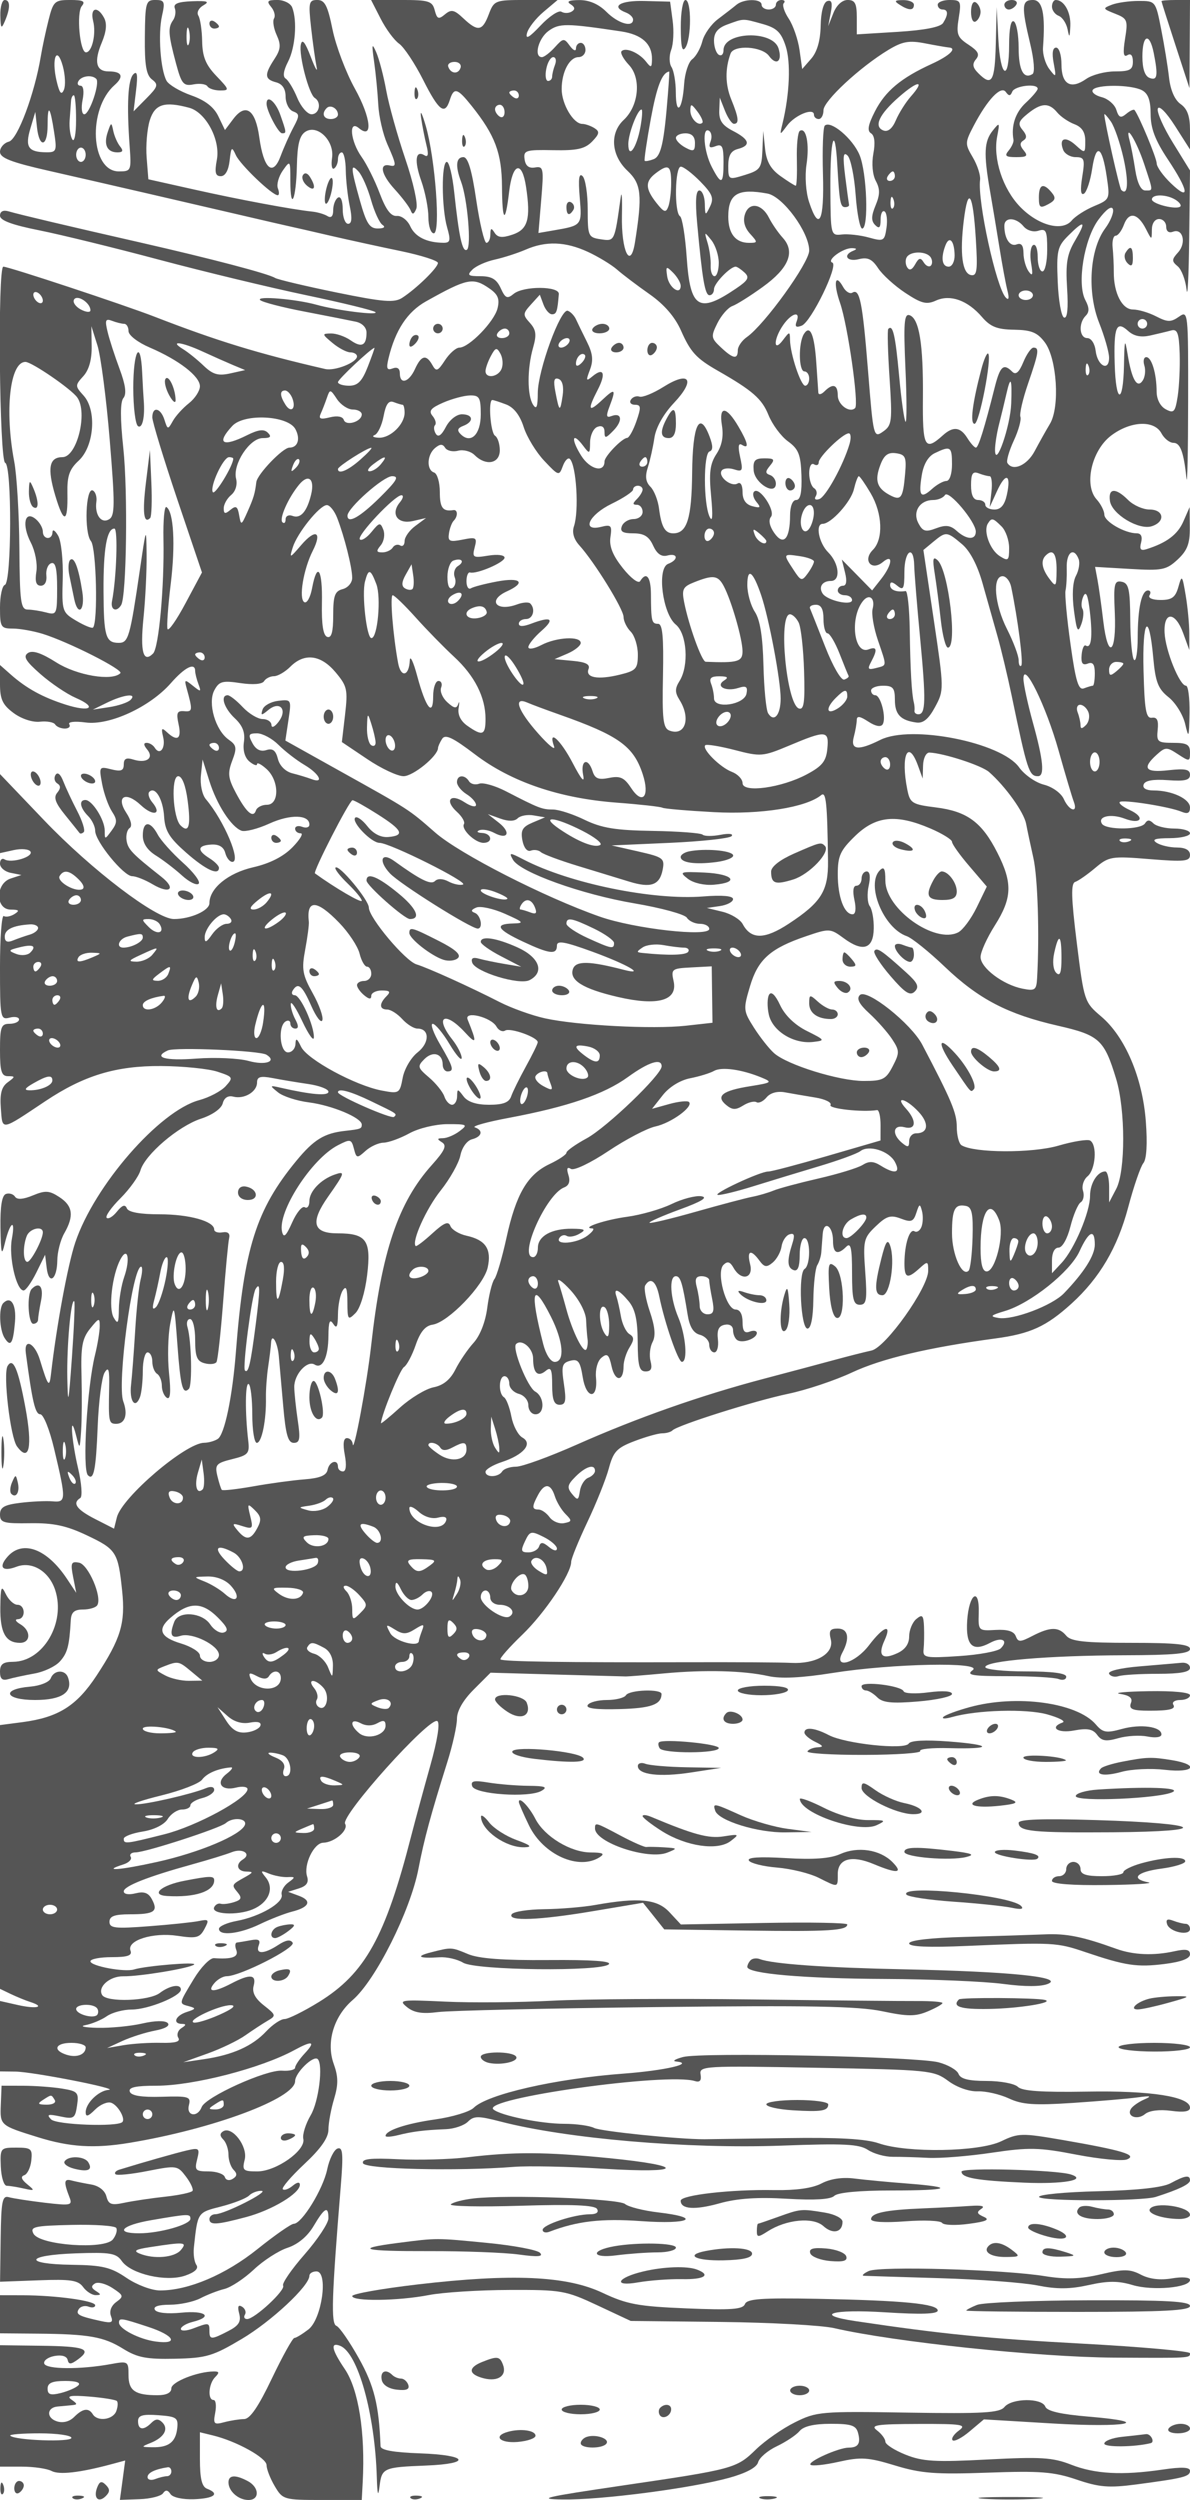<svg xmlns="http://www.w3.org/2000/svg" version="1.0" width="250" height="525" viewBox="0 0 250 525" preserveAspectRatio="xMidYMid meet">
<g transform="translate(0,525) scale(0.01,-0.01)" fill="#555555" stroke="none">
<path d="M7 52175 c6 -272 21 -293 93 -125 119 276 119 450 0 450 -55 0 -97 -146 -93 -325z"/>
<path d="M1019 52075 c-59 -234 -131 -573 -161 -754 -131 -792 -488 -1748 -672 -1796 -102 -26 -186 -123 -186 -214 0 -128 232 -218 1025 -398 1105 -251 3126 -718 4175 -963 358 -84 740 -172 850 -196 110 -24 515 -116 900 -206 385 -89 1049 -234 1475 -322 426 -89 775 -200 775 -248 0 -99 -448 -536 -750 -732 -168 -108 -391 -90 -1386 113 -652 134 -1231 271 -1286 305 -146 90 -1338 403 -2828 743 -1512 344 -2527 584 -2775 656 -109 31 -175 -4 -175 -93 0 -99 253 -193 825 -307 454 -91 1590 -369 2525 -619 935 -249 2324 -584 3087 -744 763 -160 1416 -320 1450 -355 74 -75 -806 35 -1237 155 -435 121 -1282 191 -1184 98 46 -44 467 -153 934 -242 468 -90 951 -185 1075 -212 133 -28 225 -122 225 -229 0 -274 -104 -324 -335 -161 -115 80 -301 145 -412 143 -193 -3 -191 -13 33 -200 130 -108 299 -197 375 -197 76 0 139 -38 139 -84 0 -128 -465 -312 -669 -265 -1404 323 -2266 587 -3581 1097 -653 253 -3067 1052 -3180 1052 -122 0 -83 -4079 39 -4120 144 -48 136 -2515 -7 -2563 -56 -18 -102 -232 -102 -475 0 -413 18 -442 268 -442 147 0 428 -50 625 -110 541 -167 1707 -757 1636 -827 -172 -173 -914 -48 -1346 226 -314 199 -499 261 -595 198 -108 -72 -51 -168 262 -443 220 -193 553 -418 740 -499 468 -203 308 -308 -215 -141 -479 153 -820 340 -1150 632 l-225 199 0 -399 c0 -322 55 -439 286 -610 165 -122 399 -199 553 -182 146 16 290 -10 319 -57 30 -48 121 -87 204 -87 82 0 125 41 94 90 -32 52 116 68 342 38 502 -68 1351 324 1792 826 294 335 510 443 510 254 0 -50 31 -174 69 -275 62 -167 52 -170 -118 -33 -170 137 -181 133 -131 -50 131 -473 128 -500 -51 -485 -149 12 -169 -36 -117 -275 68 -308 -26 -371 -246 -165 -109 102 -123 84 -79 -100 57 -237 -69 -400 -176 -227 -35 56 -111 102 -169 102 -70 0 -67 -48 11 -141 149 -180 -16 -297 -294 -209 -145 46 -199 18 -199 -104 0 -131 -57 -153 -262 -102 -255 64 -260 56 -193 -304 38 -203 131 -464 206 -580 116 -178 114 -239 -7 -404 -142 -192 -144 -192 -144 3 0 224 -264 641 -406 641 -141 0 -113 -166 56 -336 83 -82 150 -223 150 -313 0 -219 597 -951 776 -951 79 0 272 -76 430 -170 364 -215 504 -96 184 157 -616 486 -702 576 -731 763 -17 110 13 228 66 262 57 38 29 166 -70 316 -228 348 -16 464 302 165 261 -244 455 -199 243 57 -71 85 -99 184 -63 221 124 123 289 -155 311 -523 18 -295 109 -443 462 -753 414 -364 690 -491 690 -319 0 42 -90 132 -200 201 -267 167 -252 270 41 287 160 9 258 -50 291 -175 27 -104 94 -189 149 -189 192 0 -171 861 -555 1316 -79 93 -125 311 -105 500 l35 334 142 -450 c157 -498 456 -961 674 -1045 78 -29 343 38 590 151 438 199 838 188 838 -23 0 -58 -67 -78 -150 -47 -82 32 -150 14 -150 -39 0 -53 52 -97 117 -97 64 0 -15 -133 -175 -296 -191 -194 -475 -338 -823 -417 -527 -121 -919 -442 -919 -753 0 -157 -396 -334 -746 -334 -375 0 -1730 1031 -2729 2076 l-925 968 0 -830 0 -830 290 64 c160 35 317 21 350 -31 68 -111 -402 -252 -545 -164 -52 32 -95 -8 -95 -90 0 -82 101 -169 225 -193 l225 -45 -225 -74 c-324 -107 -324 -650 0 -653 176 -1 193 -21 80 -93 -80 -50 -181 -70 -225 -42 -44 27 -80 -454 -80 -1069 0 -1068 9 -1115 200 -1065 110 29 200 11 200 -38 0 -50 -90 -91 -200 -91 -176 0 -200 -67 -200 -550 0 -450 31 -550 169 -550 155 0 155 -11 -7 -129 -130 -95 -167 -237 -144 -547 36 -474 -14 -482 935 151 809 540 1483 745 2434 738 460 -3 992 -57 1181 -119 332 -109 338 -121 173 -304 -95 -105 -346 -237 -558 -294 -835 -226 -2200 -1792 -2602 -2989 -157 -468 -395 -1758 -509 -2757 -34 -304 -63 -268 -233 292 -110 360 -340 468 -296 139 137 -1028 197 -1281 303 -1281 67 0 196 -323 291 -725 257 -1084 255 -1129 -37 -1103 -137 11 -441 -3 -675 -32 -335 -41 -425 -93 -425 -245 0 -171 71 -192 634 -183 490 7 759 -50 1190 -254 621 -294 657 -352 742 -1165 71 -679 -27 -1004 -538 -1782 -418 -635 -802 -876 -1553 -976 l-475 -62 0 -2770 0 -2769 225 -108 c124 -59 310 -136 414 -169 323 -105 126 -151 -267 -62 l-372 84 0 -740 0 -739 325 -4 c370 -4 2214 -366 1957 -384 -210 -15 -482 -280 -482 -469 0 -105 52 -91 198 55 108 108 263 173 342 142 141 -54 300 -334 230 -404 -107 -106 -1388 -58 -1497 57 -100 104 -63 115 190 62 289 -61 316 -43 356 230 40 271 15 300 -313 354 -196 32 -562 59 -815 60 l-458 1 -16 -402 c-17 -432 -16 -433 783 -681 664 -207 1180 -239 1914 -118 1754 289 3486 933 3486 1297 0 175 387 551 475 462 118 -117 21 -893 -147 -1177 -107 -182 -177 -406 -156 -497 57 -241 -569 -684 -967 -684 -298 0 -321 22 -264 248 69 275 -264 711 -453 594 -73 -45 -72 -98 3 -173 60 -60 109 -203 109 -319 0 -115 49 -259 109 -319 78 -78 73 -131 -19 -187 -74 -46 -145 -30 -167 38 -22 65 -176 118 -342 118 -274 0 -297 24 -239 253 58 234 43 247 -214 188 -236 -55 -894 -242 -1417 -403 -77 -23 -115 -67 -85 -97 30 -30 335 0 677 68 606 119 627 116 802 -116 99 -130 162 -266 140 -301 -21 -35 -277 -90 -567 -122 -290 -31 -677 -89 -859 -127 -280 -60 -339 -39 -384 133 -32 123 -159 222 -319 249 -146 25 -333 63 -416 85 -156 42 -165 -31 -42 -349 69 -176 35 -183 -517 -119 -325 39 -664 91 -753 116 -140 41 -163 -76 -174 -864 l-13 -911 810 30 c673 26 831 2 935 -141 69 -95 189 -171 265 -170 116 1 117 15 3 87 -98 63 -104 105 -20 157 63 39 229 -4 369 -95 236 -155 241 -176 79 -294 -106 -78 -149 -193 -111 -294 53 -137 16 -155 -209 -106 -469 103 -537 139 -468 249 36 59 129 83 206 54 77 -30 140 -16 140 29 0 95 -825 209 -1525 210 l-475 1 0 -400 0 -400 775 -7 c1095 -9 1404 -64 1814 -319 297 -184 491 -221 1089 -208 657 14 795 55 1400 415 624 370 1422 1115 1422 1327 0 51 67 92 148 92 254 0 116 -1000 -169 -1219 -126 -97 -259 -178 -295 -179 -37 -1 -249 -384 -473 -852 -283 -593 -459 -850 -583 -851 -98 -1 -286 -31 -418 -66 -216 -58 -234 -38 -188 202 27 146 12 265 -36 265 -128 0 -104 342 34 480 93 93 88 120 -25 119 -344 -1 -895 -219 -895 -354 0 -94 -103 -145 -292 -145 -471 0 -608 95 -608 422 0 292 -10 298 -375 231 -636 -116 -1354 -111 -1395 10 -21 61 74 134 211 160 154 29 261 -2 280 -81 23 -102 69 -99 222 14 293 216 139 272 -791 283 l-852 11 0 -1275 0 -1275 457 0 c251 0 533 -41 626 -91 160 -85 589 -37 1257 142 l290 78 -55 -413 -56 -414 416 15 c228 8 449 64 490 124 53 77 99 72 156 -16 47 -72 258 -118 500 -109 424 17 544 115 269 220 -109 42 -150 213 -150 622 l0 564 275 -67 c494 -120 1125 -470 1125 -623 0 -83 77 -282 172 -442 167 -283 191 -290 1000 -290 l828 0 20 375 c56 1044 -88 1950 -377 2375 -276 408 -309 569 -99 488 373 -143 732 -1424 772 -2757 11 -370 28 -431 57 -200 48 393 77 406 977 442 973 38 883 221 -125 256 -559 20 -827 68 -830 150 -34 868 -134 1271 -456 1847 -196 350 -408 657 -472 681 -116 45 -99 594 92 2931 56 683 43 829 -67 793 -75 -25 -173 -222 -218 -438 -86 -416 -533 -1143 -702 -1143 -55 0 -397 -238 -761 -530 -674 -540 -1452 -870 -2049 -870 -176 0 -487 117 -704 264 -330 224 -503 266 -1148 275 -1038 15 -977 203 78 240 731 26 854 5 971 -162 192 -274 934 -444 1333 -305 205 71 286 150 234 224 -44 63 -68 227 -53 364 80 748 72 736 573 863 264 68 528 171 587 230 59 59 177 103 262 99 174 -9 -775 -489 -970 -491 -69 0 -125 -46 -125 -101 0 -133 148 -125 770 41 543 144 1130 497 1130 678 0 65 -59 57 -152 -21 -84 -70 -177 -102 -207 -72 -30 29 174 267 452 528 347 324 507 552 507 723 0 137 53 427 118 643 92 306 90 469 -7 738 -163 451 -1 997 399 1342 483 417 1213 1875 1382 2759 117 611 257 1129 605 2235 112 355 203 764 203 909 0 168 127 391 353 617 l353 353 1372 -39 c755 -21 1417 -39 1472 -40 55 0 415 28 800 64 860 80 1673 59 2190 -56 263 -59 703 -38 1350 65 1253 200 3189 238 2943 58 -142 -103 -14 -125 740 -125 501 0 982 -27 1069 -61 87 -33 158 -11 158 50 0 73 -295 111 -850 111 -467 0 -850 41 -850 91 0 131 1325 243 2925 248 1051 3 1375 34 1375 133 0 97 -296 128 -1238 128 -978 0 -1264 31 -1362 150 -158 190 -334 189 -707 -3 -262 -136 -303 -137 -354 -5 -39 101 -176 143 -423 129 -362 -21 -366 -17 -354 358 17 556 -205 406 -243 -163 -34 -524 111 -664 482 -466 245 132 393 54 223 -116 -62 -62 -457 -135 -877 -162 -705 -46 -763 -35 -744 139 11 104 15 318 9 476 -10 244 -35 269 -162 163 -82 -68 -150 -232 -150 -364 0 -159 -84 -279 -250 -354 -319 -146 -414 -51 -268 268 165 362 -15 307 -325 -100 -292 -383 -750 -511 -561 -157 164 305 124 507 -98 507 -161 0 -190 -47 -144 -230 74 -294 -309 -519 -835 -491 -203 11 -1179 17 -2169 14 -2565 -7 -3889 13 -3935 59 -22 21 184 255 458 519 474 456 1027 1281 1027 1531 0 65 153 439 339 833 187 393 390 900 451 1126 95 356 169 434 539 575 235 90 497 164 583 164 85 0 182 27 215 61 111 111 1723 620 2428 768 382 79 988 282 1345 449 624 292 1602 524 3012 714 737 99 1068 251 1598 731 590 536 967 1175 1192 2025 116 438 260 856 319 927 67 82 87 407 51 876 -69 918 -435 1776 -938 2203 -353 300 -359 318 -512 1544 -118 952 -126 1251 -34 1281 65 22 255 154 421 294 288 242 339 251 1146 185 727 -59 845 -47 845 87 0 102 -94 156 -275 157 -151 0 -342 45 -425 98 -110 71 -36 97 275 98 234 1 425 47 425 102 0 55 -148 100 -330 100 -181 0 -379 49 -439 109 -78 78 -127 78 -176 0 -84 -137 -822 -144 -905 -8 -97 155 186 218 479 107 347 -132 440 28 105 181 -143 65 -237 141 -210 168 58 58 1046 -97 1301 -205 125 -52 175 -27 175 90 0 181 -378 358 -765 358 -157 0 -236 47 -209 125 28 83 198 114 508 91 358 -26 466 0 466 113 0 114 -98 135 -450 96 -491 -56 -565 40 -253 323 185 167 214 168 450 13 242 -158 253 -157 253 37 0 165 -65 202 -354 202 -326 0 -351 21 -325 275 21 198 -13 269 -121 252 -123 -19 -155 155 -176 982 -29 1088 113 1282 204 279 46 -512 101 -654 322 -830 146 -116 303 -368 348 -560 74 -318 82 -298 92 227 5 316 -28 575 -75 575 -133 0 -431 736 -449 1111 -22 457 226 450 392 -11 l127 -350 0 350 c0 193 -34 553 -76 800 -71 423 -80 434 -153 175 -62 -220 -136 -275 -373 -275 -171 0 -269 42 -233 100 34 55 19 100 -32 100 -135 0 -215 -366 -217 -992 0 -298 -35 -508 -76 -466 -41 41 -77 419 -80 841 -5 648 -32 771 -181 800 -155 30 -171 -43 -144 -650 38 -862 -143 -1001 -241 -183 -39 330 -94 723 -122 872 l-51 273 737 -43 c672 -40 760 -22 997 197 204 190 259 334 256 671 l-4 430 -131 -300 c-120 -276 -352 -450 -775 -583 -122 -39 -151 -3 -113 140 32 124 -1 193 -91 193 -253 0 -680 246 -681 392 -1 78 -74 223 -163 321 -270 299 -106 1025 302 1337 407 310 908 334 1060 50 59 -110 172 -200 252 -200 145 0 216 -194 275 -750 17 -165 33 563 34 1618 3 1889 0 1916 -194 1780 -168 -117 -238 -116 -477 7 -154 80 -373 145 -488 145 -228 0 -405 343 -403 784 1 146 -10 379 -24 516 -14 138 15 250 64 250 48 0 127 105 174 233 104 279 291 242 461 -91 123 -241 123 -241 125 -17 0 133 63 225 151 225 83 0 150 -72 150 -161 0 -97 56 -139 142 -106 209 80 287 -235 108 -433 -136 -150 -137 -186 -8 -293 81 -67 164 -288 186 -490 21 -202 46 279 55 1068 l17 1435 -360 584 c-199 321 -341 643 -316 715 26 75 179 -79 361 -364 l315 -494 0 407 c0 292 -56 447 -196 545 -124 86 -214 292 -244 555 -26 230 -100 687 -165 1015 -117 596 -118 597 -474 597 -197 0 -451 -36 -564 -80 -196 -75 -192 -85 69 -188 259 -101 273 -136 210 -525 -48 -303 -35 -398 49 -346 72 45 115 -5 115 -135 0 -172 -63 -206 -378 -206 -208 0 -480 -72 -604 -159 -325 -227 -518 -113 -518 306 0 195 -50 353 -112 353 -73 0 -92 -115 -52 -325 57 -307 52 -314 -91 -126 -83 109 -143 311 -133 450 52 712 -9 1001 -212 1001 -237 0 -245 -132 -56 -925 80 -333 100 -598 47 -631 -187 -115 -291 83 -291 556 0 269 -45 516 -100 550 -62 38 -100 -149 -100 -494 0 -789 -184 -692 -226 119 l-35 675 -19 -775 c-20 -792 -83 -897 -366 -614 -120 119 -133 194 -51 293 85 102 48 173 -156 307 -235 154 -260 220 -206 557 57 357 45 382 -190 382 -138 0 -251 -45 -251 -100 0 -55 45 -100 100 -100 121 0 126 -104 13 -283 -55 -86 -389 -151 -949 -186 l-864 -53 0 361 c0 289 -38 361 -192 361 -116 0 -234 -109 -300 -275 l-109 -275 55 285 c39 206 19 272 -75 241 -79 -27 -132 -226 -138 -517 -6 -311 -74 -548 -198 -691 l-190 -218 -56 400 c-31 220 -133 516 -227 658 -94 142 -141 288 -104 325 37 37 15 67 -49 67 -64 0 -117 -45 -117 -100 0 -55 -68 -100 -150 -100 -82 0 -150 45 -150 100 0 130 -373 129 -529 -1 -67 -56 -240 -190 -385 -299 -145 -108 -294 -319 -331 -467 -38 -149 -133 -318 -212 -377 -79 -58 -156 -295 -171 -526 -36 -545 -172 -680 -174 -172 0 216 -41 456 -91 534 -50 78 -52 239 -6 361 46 121 60 398 30 616 l-53 396 -539 14 c-511 14 -719 -116 -389 -243 82 -31 150 -98 150 -147 0 -175 -313 -85 -559 161 -164 164 -361 249 -571 248 -217 -1 -276 -29 -184 -87 94 -60 102 -107 25 -154 -61 -38 -158 -40 -216 -4 -57 36 -255 -95 -439 -290 -241 -255 -321 -300 -284 -158 29 109 185 309 348 446 l295 249 -666 0 c-649 0 -669 -8 -780 -300 -134 -356 -230 -372 -535 -85 -192 181 -253 194 -386 83 -135 -112 -166 -99 -215 86 -50 193 -124 216 -697 216 l-640 0 201 -393 c110 -217 285 -453 388 -525 103 -73 329 -413 503 -757 332 -658 458 -754 562 -425 87 273 157 253 460 -126 491 -615 631 -988 636 -1690 5 -753 69 -801 150 -113 72 613 271 670 356 101 101 -673 38 -893 -289 -1001 -215 -72 -308 -61 -373 42 -68 108 -87 100 -88 -38 -1 -96 -38 -175 -83 -175 -44 0 -140 405 -214 900 -92 627 -174 900 -269 900 -156 0 -174 -186 -49 -518 133 -356 220 -1366 122 -1427 -95 -58 -165 261 -268 1220 -37 344 -106 625 -154 625 -116 0 -111 -966 6 -1376 79 -274 67 -324 -75 -323 -353 3 -597 124 -699 347 -58 128 -185 225 -282 217 -124 -11 -229 128 -360 475 -101 269 -273 614 -381 765 -234 329 -278 787 -58 605 304 -252 258 214 -80 824 -189 339 -400 897 -471 1241 -103 508 -163 625 -321 625 -177 0 -189 -51 -131 -575 35 -316 87 -687 115 -825 29 -137 -25 -47 -119 200 -120 314 -183 394 -211 263 -46 -221 169 -1045 294 -1121 146 -91 95 -342 -69 -342 -85 0 -220 154 -299 343 -78 189 -188 371 -244 406 -65 40 -48 166 48 352 154 296 198 859 89 1141 -33 87 -174 158 -312 158 -209 0 -231 -25 -131 -146 67 -80 94 -189 61 -242 -33 -53 -8 -211 56 -350 94 -206 84 -301 -49 -504 -214 -327 -207 -423 36 -487 132 -35 200 -136 200 -301 0 -137 70 -276 156 -309 139 -53 140 -90 9 -335 -81 -152 -202 -423 -269 -603 -164 -441 -356 -274 -448 389 -80 587 -287 734 -548 388 l-174 -231 -138 287 c-94 196 -276 337 -571 441 -238 84 -471 222 -518 306 -128 233 -181 982 -96 1361 68 301 53 336 -139 336 -200 0 -214 -52 -221 -775 -6 -593 30 -803 150 -894 139 -106 126 -152 -115 -395 l-272 -275 53 444 c39 323 23 415 -56 336 -116 -114 -143 -639 -79 -1516 37 -511 30 -525 -227 -525 -595 0 -660 1310 -90 1813 204 180 157 287 -127 287 -262 0 -310 205 -142 604 97 232 113 400 49 520 -139 260 -300 214 -230 -67 67 -265 -23 -657 -151 -657 -129 0 -204 832 -87 973 82 99 28 127 -244 127 -327 0 -356 -27 -456 -425z m14999 -78 c298 -83 391 -172 487 -463 112 -339 84 -1016 -67 -1634 -61 -249 -60 -249 98 -37 166 222 564 383 564 228 0 -50 45 -91 100 -91 55 0 100 83 100 185 0 195 765 906 1365 1268 294 177 432 202 771 136 228 -44 448 -82 489 -85 194 -11 30 -172 -353 -347 -644 -295 -973 -569 -1191 -996 -144 -281 -167 -408 -83 -460 75 -46 93 -198 50 -426 -39 -210 -18 -443 51 -574 91 -169 90 -287 -5 -516 -92 -222 -94 -325 -8 -411 85 -85 114 -58 114 112 0 124 37 203 83 174 46 -28 64 -183 41 -345 -41 -279 -60 -289 -371 -203 -180 50 -434 78 -565 64 -237 -26 -238 -20 -243 992 -5 1030 96 1348 146 462 45 -780 63 -880 164 -880 52 0 89 23 82 50 -6 28 -43 298 -81 600 -53 425 -41 523 51 432 65 -65 141 -436 169 -825 28 -389 90 -707 137 -707 141 0 99 1177 -55 1545 -143 345 -609 737 -731 616 -36 -37 -53 -493 -38 -1014 29 -1001 -82 -1225 -291 -590 -68 204 -91 541 -55 783 66 437 -5 795 -140 712 -42 -26 -70 -296 -62 -600 7 -303 -3 -552 -23 -552 -21 0 -165 91 -322 203 -205 146 -295 306 -323 575 l-39 372 -17 -408 c-16 -374 -46 -417 -367 -516 -346 -106 -350 -104 -350 193 0 216 56 314 200 352 282 74 249 199 -100 379 -228 118 -297 220 -289 428 l10 272 109 -275 c60 -151 145 -275 189 -275 115 0 101 127 -57 513 -126 309 -131 642 -14 962 69 189 660 153 808 -50 157 -215 285 -112 199 161 -123 385 -1155 350 -1155 -39 0 -88 -45 -131 -100 -97 -55 34 -100 168 -100 298 0 166 81 265 275 336 359 131 320 130 743 13z m-2968 -157 c434 -65 652 -261 647 -584 -3 -181 -18 -187 -125 -50 -144 185 -427 306 -513 220 -34 -34 36 -164 154 -290 263 -279 208 -858 -109 -1154 -299 -278 -265 -744 77 -1067 293 -276 317 -505 159 -1503 -94 -592 -290 -187 -274 567 8 369 -4 536 -27 371 -129 -928 -124 -918 -417 -875 -265 39 -275 64 -275 630 0 323 -48 636 -107 695 -76 76 -94 -53 -61 -445 49 -593 52 -589 -548 -693 l-319 -55 59 705 c55 653 46 701 -131 671 -129 -22 -199 33 -219 171 -27 188 20 203 600 192 501 -10 667 27 818 181 155 160 164 210 50 282 -77 48 -193 89 -258 89 -187 3 -431 417 -431 731 0 360 164 671 354 671 80 0 146 67 146 150 0 83 -45 150 -100 150 -55 0 -100 -54 -100 -119 0 -66 -58 -40 -129 57 -121 166 -138 164 -315 -31 -103 -114 -225 -207 -271 -207 -176 0 -76 395 140 551 225 163 371 162 1525 -11z m11188 -452 c95 -480 77 -588 -88 -524 -98 37 -150 193 -150 447 0 466 150 515 238 77z m-22896 -775 c-52 -120 -92 -71 -153 187 -112 476 6 761 130 313 51 -186 62 -411 23 -500z m10319 529 c-34 -87 -61 -200 -61 -250 0 -51 -39 -92 -86 -92 -48 0 -65 113 -38 250 26 138 92 250 146 250 55 0 72 -71 39 -158z m-1986 -67 c-47 -142 -208 -126 -258 25 -19 55 41 100 133 100 92 0 148 -56 125 -125z m4357 -550 c-80 -1019 -144 -1308 -301 -1368 -88 -34 -172 -49 -187 -34 -15 15 43 410 128 877 127 690 237 975 388 998 5 1 -7 -212 -28 -473z m-12010 319 c83 -82 -140 -744 -251 -744 -53 0 -69 134 -36 300 36 179 18 300 -43 300 -57 0 -76 45 -42 100 67 108 283 134 372 44z m17114 -369 c-109 -124 -250 -348 -314 -498 -75 -177 -168 -253 -263 -217 -210 81 -90 339 330 706 402 351 554 356 247 9z m2130 100 c51 125 534 181 534 61 0 -34 -112 -167 -250 -295 -218 -201 -311 -483 -258 -777 8 -47 -37 -148 -101 -225 -94 -113 -64 -139 159 -139 225 0 253 25 157 141 -84 101 -86 160 -7 209 78 48 73 112 -17 220 -105 127 -87 185 106 341 285 231 446 238 620 29 73 -89 236 -200 362 -248 160 -61 229 -168 229 -355 0 -262 -5 -264 -201 -86 -219 198 -358 147 -264 -97 32 -85 151 -154 263 -154 184 0 198 -42 138 -415 -44 -277 -32 -394 37 -352 57 36 135 273 173 528 83 548 211 473 306 -180 68 -462 64 -472 -267 -610 -184 -77 -395 -213 -469 -301 -199 -240 -706 -105 -1086 288 -364 377 -571 1010 -481 1475 57 300 52 306 -94 123 -180 -225 -192 -481 -59 -1250 53 -306 144 -848 201 -1206 57 -357 132 -762 167 -900 41 -162 29 -215 -33 -150 -200 206 -599 2032 -541 2474 12 96 -56 307 -152 470 -168 284 -167 311 18 665 290 553 574 851 675 709 64 -90 97 -88 135 7z m2727 29 c128 -68 180 -214 180 -501 0 -298 95 -549 363 -952 442 -665 470 -890 64 -501 -165 158 -300 347 -300 420 0 110 -366 991 -465 1119 -17 22 -95 -14 -174 -80 -116 -96 -157 -80 -209 86 -36 112 -175 232 -308 265 -133 34 -218 102 -187 151 73 119 810 114 1036 -7z m-13093 -110 c0 -58 -45 -78 -100 -44 -55 34 -100 82 -100 106 0 24 45 44 100 44 55 0 100 -48 100 -106z m-9302 -519 c0 -289 -36 -471 -78 -404 -42 67 -68 247 -57 400 12 153 24 335 29 404 4 69 31 125 58 125 28 0 49 -236 48 -525z m2376 262 c350 -94 660 -674 582 -1091 -50 -268 -32 -346 83 -346 93 0 162 121 185 325 33 294 45 305 131 117 92 -202 761 -842 880 -842 32 0 34 65 3 145 -31 80 16 248 103 373 156 222 159 217 159 -212 0 -672 122 -400 137 304 10 462 56 645 182 725 253 159 610 -194 557 -552 -22 -150 -3 -250 42 -222 45 28 82 116 82 195 0 79 36 144 80 144 44 0 82 -169 84 -375 3 -206 40 -544 83 -750 55 -259 44 -375 -34 -375 -62 0 -113 138 -113 306 0 178 -42 280 -100 244 -55 -34 -100 -152 -100 -262 0 -130 -42 -174 -120 -126 -66 41 -212 84 -325 95 -414 43 -1530 251 -2471 462 l-967 216 -36 456 c-20 251 10 603 66 783 106 339 306 403 827 263z m3126 -143 c0 -52 -67 -94 -150 -94 -155 0 -199 118 -86 231 80 80 236 -11 236 -137z m3500 50 c0 -86 -45 -128 -100 -94 -55 34 -100 104 -100 156 0 52 45 94 100 94 55 0 100 -70 100 -156z m4156 -222 c-84 -83 -256 93 -253 259 3 148 21 145 149 -24 80 -106 127 -211 104 -235z m-13619 -197 c61 -394 49 -425 -161 -423 -382 2 -454 109 -338 498 l104 350 35 -325 c49 -445 223 -412 223 42 0 462 53 407 137 -142z m12316 100 c-80 -436 -253 -675 -253 -350 0 218 194 725 277 725 25 0 14 -169 -24 -375z m10151 -651 c112 -502 90 -801 -48 -663 -38 37 -356 1455 -356 1586 0 26 62 -41 138 -150 75 -108 195 -456 266 -773z m-8676 355 c-47 -123 -21 -148 105 -99 139 53 167 -3 167 -333 0 -474 -45 -493 -247 -102 -169 326 -208 851 -57 758 52 -33 67 -133 32 -224z m-328 -33 c0 -172 -30 -187 -200 -96 -110 59 -200 150 -200 204 0 53 90 96 200 96 134 0 200 -67 200 -204z m9437 -439 c196 -594 195 -557 22 -557 -89 0 -166 157 -208 425 -36 234 -90 515 -120 625 -108 403 143 -3 306 -493z m-22237 193 c0 -82 -45 -150 -100 -150 -55 0 -100 68 -100 150 0 83 45 150 100 150 55 0 100 -67 100 -150z m5995 -950 c70 -247 178 -483 241 -523 69 -45 29 -75 -98 -75 -173 -2 -241 104 -375 580 -198 705 -203 804 -29 614 73 -80 191 -348 261 -596z m6305 358 c0 -188 -27 -413 -61 -500 -50 -132 -91 -118 -250 83 -235 299 -238 449 -14 620 268 203 325 168 325 -203z m613 29 c255 -261 289 -349 203 -525 -97 -200 -103 -197 -109 63 -4 151 -56 275 -115 275 -73 0 -88 -221 -47 -675 109 -1197 165 -1525 261 -1525 52 0 94 57 94 128 0 120 340 472 455 472 30 0 113 -56 187 -124 109 -102 77 -163 -180 -336 -782 -530 -962 -418 -1035 649 -31 450 -94 841 -141 870 -123 76 -107 1041 17 1041 57 0 241 -141 410 -313z m4087 113 c0 -55 -48 -100 -106 -100 -58 0 -78 45 -44 100 34 55 82 100 106 100 24 0 44 -45 44 -100z m-2677 -365 c325 -60 877 -813 877 -1197 0 -256 -936 -1554 -1309 -1816 -105 -73 -191 -198 -191 -278 0 -198 -98 -181 -357 63 -207 194 -211 226 -71 507 83 166 224 327 314 359 90 32 378 213 639 402 547 394 687 736 421 1030 -98 108 -228 297 -290 420 -150 301 -422 340 -506 74 -45 -139 -7 -280 106 -406 167 -184 166 -193 -21 -193 -281 0 -435 194 -435 550 0 481 201 600 823 485z m2637 -308 c-33 -33 -56 26 -52 131 5 117 28 141 60 61 29 -72 26 -159 -8 -192z m1740 -638 c42 -669 26 -790 -100 -766 -185 35 -239 450 -151 1157 91 726 191 570 251 -391z m4197 815 c81 -51 126 -114 100 -140 -77 -76 -597 52 -597 148 0 115 310 110 497 -8z m-1479 -601 c-326 -440 -383 -1336 -127 -1982 115 -290 209 -620 209 -733 0 -299 -244 -174 -282 145 -17 150 -94 267 -175 267 -168 0 -191 312 -34 469 79 79 77 169 -6 326 -183 342 -28 1290 278 1698 157 210 273 294 300 215 23 -70 -50 -252 -163 -405z m-1716 45 c73 -88 205 -128 312 -94 163 52 186 2 186 -397 0 -251 -45 -457 -100 -457 -55 0 -100 138 -100 306 0 171 -42 280 -97 246 -53 -33 -72 -204 -41 -381 42 -245 30 -285 -52 -171 -59 83 -108 256 -108 386 -2 162 -46 218 -144 181 -141 -54 -258 123 -258 391 0 188 243 181 402 -10z m1083 -301 c-169 -286 -200 -474 -167 -1001 27 -425 5 -637 -63 -615 -58 19 -118 358 -134 752 -27 652 -7 740 220 967 345 345 389 313 144 -103z m-7485 -466 c0 -155 -40 -281 -89 -281 -50 0 -86 101 -81 225 6 124 -24 338 -65 475 -72 240 -69 242 80 56 85 -107 155 -321 155 -475z m4955 161 c2 -134 -54 -242 -125 -242 -140 0 -168 185 -68 446 82 213 187 101 193 -204z m-7705 69 c220 -102 496 -270 614 -373 117 -103 424 -335 682 -516 307 -215 533 -476 660 -762 202 -457 320 -586 779 -848 723 -413 922 -587 1058 -924 80 -200 265 -450 411 -556 223 -163 268 -277 283 -713 12 -362 -22 -519 -110 -519 -76 0 -128 -130 -129 -325 -2 -497 -137 -646 -332 -367 -99 141 -126 270 -70 337 104 125 -241 644 -353 531 -40 -39 -18 -136 48 -216 100 -119 85 -135 -85 -90 -137 35 -206 135 -206 298 0 144 -43 217 -104 179 -132 -81 -414 144 -336 268 31 51 148 64 259 29 182 -58 194 -33 130 259 -49 225 -37 301 40 254 154 -95 127 41 -76 386 -252 431 -414 443 -347 27 38 -233 1 -428 -115 -605 -135 -206 -159 -392 -111 -888 39 -419 29 -561 -33 -427 -130 280 -130 1326 -1 1369 75 25 75 118 0 316 -210 553 -356 248 -365 -764 -10 -961 -107 -1271 -397 -1271 -173 0 -250 135 -299 522 -22 174 -103 379 -180 456 -100 100 -116 218 -55 406 47 146 109 426 138 621 33 220 190 500 412 735 460 488 330 682 -224 334 -212 -133 -438 -225 -502 -203 -64 22 -145 -8 -181 -66 -36 -58 3 -105 86 -105 128 0 133 -51 31 -346 -66 -190 -154 -348 -195 -350 -108 -6 -475 -387 -475 -493 0 -246 -305 -172 -488 117 -222 351 -194 519 36 215 139 -185 146 -182 149 71 2 146 71 291 153 322 96 37 150 -2 150 -107 0 -142 25 -138 187 29 203 208 177 388 -43 304 -106 -41 -115 2 -40 199 143 376 120 397 -154 139 -289 -272 -314 -214 -93 214 178 343 126 479 -108 285 -137 -114 -144 -98 -56 134 76 199 61 342 -63 590 -90 180 -193 392 -229 471 -36 79 -114 160 -173 180 -152 51 -628 -1252 -630 -1726 -1 -294 -26 -359 -98 -248 -126 194 -126 759 -2 1195 79 275 66 378 -65 524 -152 168 -151 196 22 387 l186 205 76 -205 c42 -113 123 -206 180 -206 94 0 114 57 143 425 14 170 -743 174 -949 4 -135 -111 -175 -94 -272 120 -87 189 -191 251 -424 251 -263 0 -289 21 -171 138 75 76 288 171 472 211 184 41 474 134 645 208 426 186 837 172 1309 -46z m5575 23 c-227 -92 -130 -239 117 -177 186 47 279 3 405 -188 90 -137 347 -371 571 -519 341 -225 447 -252 645 -162 300 136 666 6 968 -346 177 -205 318 -261 674 -266 362 -6 488 -57 644 -264 256 -339 321 -1359 109 -1712 -82 -137 -227 -396 -322 -575 -160 -300 -459 -430 -572 -248 -26 42 34 253 134 469 100 215 162 441 139 501 -23 60 50 373 161 697 226 656 241 756 114 756 -48 0 -145 -138 -214 -306 -89 -214 -158 -274 -232 -200 -182 182 -255 119 -366 -319 -222 -880 -345 -1275 -398 -1275 -30 0 -110 90 -179 200 -147 236 -298 253 -515 58 -381 -343 -428 -253 -419 792 10 1121 -78 1663 -281 1731 -113 37 -128 -162 -86 -1121 29 -642 29 -1145 2 -1117 -28 28 -89 464 -135 968 -79 856 -132 1084 -228 981 -21 -23 -9 -486 27 -1028 60 -915 51 -996 -136 -1127 -198 -139 -204 -116 -314 1254 -117 1465 -176 1759 -331 1663 -52 -32 -139 21 -193 118 -170 303 -212 89 -65 -336 162 -470 398 -2122 316 -2205 -114 -113 -365 69 -365 266 0 229 -103 260 -280 83 -66 -66 -124 -77 -128 -25 -4 52 -23 330 -42 617 -40 605 -131 819 -261 614 -119 -189 -111 -786 11 -786 55 0 100 -67 100 -150 0 -82 -38 -150 -84 -150 -93 0 -314 666 -319 962 -3 182 -8 181 -150 -6 -206 -273 -198 27 9 322 176 251 368 300 280 71 -42 -109 -12 -134 106 -88 199 76 782 1274 644 1324 -131 48 226 310 414 304 102 -3 110 -21 25 -55z m1629 -141 c36 -58 37 -136 1 -172 -36 -36 -103 -5 -149 69 -66 107 -102 99 -180 -41 -66 -118 -121 -138 -168 -62 -38 62 -42 158 -8 213 82 133 421 128 504 -7z m-5254 -594 c0 -212 -250 -37 -284 200 -31 213 -21 220 125 74 87 -87 159 -211 159 -274z m-4014 -60 c177 -124 215 -220 166 -416 -70 -279 -599 -823 -801 -823 -70 0 -206 -119 -302 -265 -152 -233 -185 -245 -266 -100 -129 230 -232 206 -365 -85 -128 -281 -318 -334 -318 -89 0 102 -55 139 -151 102 -121 -46 -138 -3 -86 215 142 590 396 975 788 1194 866 485 988 510 1335 267z m-9386 -251 c0 -55 -45 -72 -100 -38 -55 34 -100 107 -100 162 0 55 45 72 100 38 55 -34 100 -107 100 -162z m20800 112 c0 -55 -67 -100 -150 -100 -82 0 -150 45 -150 100 0 55 68 100 150 100 83 0 150 -45 150 -100z m-19800 -316 c0 -50 -91 -42 -203 17 -111 60 -175 154 -141 209 68 111 344 -70 344 -226z m708 -284 c51 0 92 -69 92 -154 0 -86 195 -237 448 -345 610 -262 1052 -603 1052 -813 0 -95 -104 -256 -231 -356 -127 -100 -280 -268 -338 -373 -103 -185 -110 -184 -176 25 -80 254 -255 289 -255 51 0 -90 235 -860 521 -1711 l522 -1546 -345 -645 c-189 -355 -360 -598 -379 -541 -19 58 12 484 68 947 101 824 62 1519 -91 1613 -42 26 -70 -279 -62 -677 20 -987 -97 -2278 -218 -2399 -207 -207 -273 35 -202 742 41 403 70 1002 66 1332 -7 595 -8 593 -139 -300 -210 -1435 -243 -1550 -446 -1550 -275 0 -316 136 -320 1082 -5 889 69 1318 228 1318 79 0 44 -1047 -50 -1525 -36 -184 95 -240 192 -82 113 181 143 2374 46 3292 -67 628 -66 975 2 1057 70 84 45 275 -82 615 -101 271 -215 622 -252 781 -58 240 -42 277 94 225 90 -35 205 -63 255 -63z m21492 0 c0 -55 -45 -100 -100 -100 -55 0 -100 45 -100 100 0 55 45 100 100 100 55 0 100 -45 100 -100z m63 -246 c158 36 358 83 445 107 128 34 161 -59 175 -485 9 -289 -10 -694 -42 -900 -52 -331 -80 -362 -250 -271 -115 62 -192 209 -192 374 -2 380 -105 721 -217 721 -53 0 -71 -79 -41 -175 30 -96 16 -236 -31 -311 -117 -186 -232 8 -319 536 -59 358 -67 335 -78 -225 -17 -831 -172 -804 -195 34 -22 775 35 915 280 693 122 -111 269 -141 465 -98z m-21858 -2191 c112 -1353 110 -1592 -11 -1667 -166 -102 -308 92 -269 371 14 100 -20 206 -75 233 -150 75 -185 -888 -39 -1064 113 -135 150 -1708 43 -1815 -22 -22 -179 41 -348 141 -301 178 -307 198 -288 885 11 389 -32 793 -96 903 -64 110 -117 144 -119 75 -4 -172 -203 -159 -203 13 0 76 -67 193 -149 261 -233 193 -298 -119 -103 -495 91 -176 142 -444 116 -609 -33 -208 -5 -295 94 -295 83 0 130 86 116 214 -13 118 32 234 101 258 91 32 125 -112 125 -525 0 -543 -11 -567 -225 -510 -124 33 -300 61 -392 62 -147 1 -168 157 -176 1294 -5 711 -54 1527 -108 1814 -204 1077 -90 2093 235 2093 133 0 963 -569 1089 -747 226 -316 -6 -1253 -310 -1253 -281 0 -324 -228 -152 -807 179 -600 268 -582 255 52 -7 361 42 501 239 683 325 302 381 1056 101 1365 -181 200 -181 214 -5 408 119 131 179 348 175 625 l-6 424 127 -404 c70 -221 187 -1114 258 -1983z m8395 2237 c0 -55 -70 -100 -156 -100 -86 0 -128 45 -94 100 34 55 104 100 156 100 52 0 94 -45 94 -100z m1250 -200 c-34 -55 -107 -100 -162 -100 -55 0 -72 45 -38 100 34 55 107 100 162 100 55 0 72 -45 38 -100z m-7694 -182 c217 -100 507 -228 644 -286 l250 -104 -315 -70 c-251 -55 -363 -23 -556 161 -132 127 -328 285 -435 350 -302 186 -26 151 412 -51z m3471 -318 c-121 -309 -211 -400 -392 -400 -129 0 -235 34 -235 75 0 58 687 703 767 721 9 2 -54 -176 -140 -396z m2812 -41 c-67 -177 -339 -219 -339 -52 0 58 50 200 112 316 97 181 124 188 200 52 49 -87 61 -229 27 -316z m1679 119 c-71 -71 -118 -77 -118 -15 0 134 118 252 185 185 28 -28 -2 -105 -67 -170z m10642 -251 c-33 -33 -56 26 -52 131 5 117 28 141 60 61 29 -72 26 -159 -8 -192z m-11040 -435 c-52 -356 -71 -346 -152 79 -46 238 -28 307 68 271 80 -31 112 -163 84 -350z m9424 -167 c-17 -476 -333 -1381 -340 -975 -1 110 37 358 87 550 49 193 117 474 151 625 90 401 122 338 102 -200z m-15102 111 c83 -218 -28 -320 -146 -133 -118 187 -121 297 -7 297 49 0 118 -74 153 -164z m1270 -236 c103 0 188 -46 188 -103 0 -152 -331 -253 -377 -115 -25 73 -136 93 -294 54 -196 -49 -240 -32 -192 75 35 76 93 226 130 333 64 187 72 187 212 -25 80 -120 230 -219 333 -219z m2688 -103 c0 -423 -210 -627 -423 -414 -80 80 -65 128 56 174 229 88 210 243 -30 243 -111 0 -257 -115 -335 -264 -95 -181 -162 -226 -213 -144 -41 67 -48 148 -16 180 33 33 9 120 -52 194 -87 105 -38 165 226 280 185 80 438 148 562 150 197 4 225 -47 225 -399z m-1642 203 c23 0 42 -75 42 -167 0 -244 -299 -534 -540 -525 -116 4 -155 30 -88 57 67 27 151 206 187 398 47 250 107 333 211 293 81 -31 165 -56 188 -56z m2176 6 c161 -61 289 -226 368 -475 67 -209 261 -528 432 -708 302 -320 312 -323 390 -111 44 119 111 187 148 150 137 -138 195 -1090 86 -1413 -44 -129 -5 -270 112 -400 320 -353 930 -1341 930 -1505 0 -87 68 -226 150 -308 82 -83 150 -299 150 -481 0 -299 -36 -339 -375 -422 -463 -114 -731 -66 -661 117 38 98 -56 147 -331 172 l-383 36 275 118 c151 66 275 165 275 222 0 149 -506 123 -825 -43 -151 -79 -275 -99 -275 -44 0 54 124 208 275 341 290 255 208 312 -218 150 -167 -63 -257 -63 -257 0 0 54 68 98 150 98 148 0 206 210 90 327 -33 33 -157 25 -275 -19 -440 -162 -632 84 -215 274 407 185 292 300 -207 207 -251 -47 -498 -111 -550 -143 -51 -32 -93 35 -93 148 0 113 34 196 75 184 139 -40 725 211 725 311 0 56 -146 75 -344 43 -319 -52 -339 -40 -284 172 55 209 35 222 -255 164 -273 -54 -311 -36 -285 132 16 107 61 226 99 264 92 92 88 239 -6 224 -223 -35 -285 47 -285 380 0 203 -54 387 -120 409 -164 54 -151 373 21 516 105 87 159 87 211 3 39 -62 161 -90 272 -61 111 29 267 -12 346 -91 237 -237 530 -181 530 100 0 134 -45 272 -100 306 -95 59 -147 750 -57 750 24 0 155 -42 291 -94z m-4428 -518 c110 -205 51 -388 -126 -388 -139 0 -675 -559 -695 -724 -30 -244 -55 -329 -187 -626 -128 -287 -135 -290 -174 -69 -32 187 -67 208 -182 113 -112 -94 -142 -87 -142 32 0 82 70 208 156 279 93 77 135 217 104 342 -76 302 284 853 559 853 162 0 192 29 109 112 -82 82 -197 68 -435 -50 -520 -260 -656 -175 -312 194 249 268 1171 220 1325 -68z m11641 -313 c-131 -443 -499 -1112 -636 -1156 -79 -26 -111 0 -73 61 36 58 20 134 -36 169 -56 35 -102 175 -102 313 0 141 44 223 100 188 55 -34 100 -16 100 40 0 118 508 610 631 610 45 0 52 -101 16 -225z m-10278 -328 c-260 -230 -469 -316 -469 -196 0 57 619 450 700 445 28 -1 -76 -113 -231 -249z m12431 -97 c0 -201 -50 -350 -117 -350 -65 0 -200 -75 -301 -166 -239 -217 -289 -152 -217 286 37 231 135 397 271 463 333 161 364 141 364 -233z m-985 -200 c-45 -517 -86 -573 -327 -444 -267 144 -317 306 -192 634 78 205 161 266 329 242 197 -28 221 -81 190 -432z m-14115 318 c0 -145 -384 -775 -429 -703 -69 113 219 735 341 735 49 0 88 -14 88 -32z m1312 -195 c-98 -98 -110 -86 -56 56 38 99 94 154 125 124 30 -31 0 -112 -69 -180z m1788 77 c-68 -82 -175 -149 -237 -147 -62 2 -26 69 81 150 249 189 314 187 156 -3z m5600 50 c0 -55 -48 -100 -106 -100 -58 0 -78 45 -44 100 34 55 82 100 106 100 24 0 44 -45 44 -100z m7191 -300 c41 0 58 -146 38 -325 l-37 -325 155 340 c184 401 301 354 205 -83 -47 -213 -127 -307 -260 -307 -106 0 -192 45 -192 100 0 55 -67 100 -150 100 -101 0 -150 101 -150 311 0 242 35 297 158 250 87 -34 192 -61 233 -61z m-14254 -381 c-87 -363 -222 -518 -394 -452 -79 30 -143 -3 -143 -73 0 -70 -30 -97 -67 -61 -73 73 123 514 351 790 194 234 331 124 253 -204z m1440 -69 c-419 -413 -677 -557 -677 -379 0 160 755 829 937 829 156 0 103 -91 -260 -450z m10313 94 c251 -425 272 -968 46 -1193 -217 -218 -26 -450 210 -255 226 188 202 -53 -35 -355 l-189 -240 -318 325 -319 324 68 -275 c44 -176 29 -275 -42 -275 -61 0 -111 -45 -111 -100 0 -55 68 -100 150 -100 83 0 150 -46 150 -102 0 -126 -522 -10 -618 138 -90 137 -7 264 174 264 210 0 176 368 -56 600 -199 199 -276 600 -116 600 176 0 593 461 655 725 36 151 82 275 103 275 21 0 133 -160 248 -356z m-4790 76 c0 -44 -54 -134 -120 -200 -93 -93 -93 -120 0 -120 66 0 120 -67 120 -150 0 -82 -85 -150 -189 -150 -104 0 -216 -67 -247 -150 -43 -113 17 -150 241 -150 224 0 329 -64 416 -257 80 -175 175 -241 298 -209 226 59 240 -90 17 -175 -239 -92 -118 -1046 161 -1275 236 -193 280 -863 79 -1185 -99 -158 -99 -240 0 -398 244 -390 117 -769 -214 -642 -131 51 -153 240 -134 1151 16 818 -9 1090 -103 1090 -135 0 -147 51 -150 625 -3 366 -98 480 -227 271 -36 -58 -195 62 -364 274 -213 268 -288 457 -260 651 36 244 15 268 -192 216 -426 -107 -266 249 218 484 248 120 450 255 450 299 0 44 45 80 100 80 55 0 100 -36 100 -80z m7000 -884 c0 -181 -194 -173 -403 17 -130 117 -230 129 -431 53 -220 -84 -280 -67 -371 104 -130 242 27 490 311 490 100 0 211 47 246 104 74 119 648 -561 648 -768z m-12099 615 c-203 -244 -49 -466 272 -393 l277 64 -225 -167 c-124 -91 -225 -234 -225 -317 0 -82 -42 -124 -93 -92 -51 31 -121 12 -156 -44 -35 -56 -133 -102 -219 -102 -127 0 -133 28 -33 149 68 82 92 228 55 325 -63 161 -84 158 -249 -45 -99 -121 -209 -191 -245 -156 -73 73 731 927 873 927 50 0 36 -67 -32 -149z m-1318 -326 c152 -392 316 -1043 316 -1259 1 -102 -89 -208 -199 -237 -166 -43 -200 -136 -200 -549 0 -353 -36 -484 -125 -455 -85 29 -121 255 -112 709 15 716 -99 888 -207 313 -36 -194 -110 -325 -164 -292 -120 74 -18 690 179 1079 203 401 60 472 -243 120 -243 -283 -251 -285 -178 -50 94 301 558 879 713 889 62 4 161 -117 220 -268z m10015 100 c0 -96 -40 -236 -87 -311 -120 -189 -243 29 -161 287 78 246 251 262 248 24z m3945 -282 c86 -87 157 -289 157 -451 0 -266 -18 -282 -194 -172 -206 128 -352 524 -253 685 79 127 106 121 290 -62z m-6043 -137 c0 -52 -45 -122 -100 -156 -55 -34 -100 8 -100 94 0 86 45 156 100 156 55 0 100 -42 100 -94z m1100 -168 c0 -112 -188 -14 -242 126 -52 137 -38 144 90 38 83 -70 152 -143 152 -164z m4112 -67 c166 -140 323 -440 430 -821 93 -330 233 -826 311 -1102 79 -276 213 -839 299 -1250 329 -1582 367 -1698 554 -1698 145 0 113 334 -106 1124 -110 397 -200 813 -199 924 2 392 477 -579 738 -1509 140 -499 284 -982 319 -1073 95 -249 -95 -200 -209 54 -56 124 -238 256 -418 302 -176 44 -410 208 -521 364 -374 525 -2267 900 -2915 577 -464 -232 -632 -213 -558 62 33 124 61 282 62 352 1 95 62 87 242 -30 151 -99 264 -121 303 -57 81 132 -40 610 -155 610 -49 0 -89 45 -89 100 0 55 113 100 250 100 210 0 250 -47 250 -294 0 -309 117 -433 452 -479 144 -20 258 75 393 327 189 351 189 371 -27 1825 l-219 1471 211 175 c265 218 282 217 602 -54z m-3112 -363 c0 -38 -59 -151 -131 -250 -124 -169 -142 -164 -300 78 -220 335 -220 337 131 285 165 -24 300 -75 300 -113z m2106 -83 c3 -151 59 -841 125 -1532 124 -1310 117 -1593 -38 -1593 -51 0 -88 34 -81 75 6 41 0 120 -14 175 -45 179 -74 685 -86 1525 -7 454 -46 820 -87 813 -190 -30 -325 22 -325 124 0 78 46 74 150 -12 129 -107 150 -67 150 288 0 451 196 582 206 137z m2991 -100 c-3 -351 -13 -363 -150 -181 -158 209 -187 383 -80 489 152 153 233 45 230 -308z m464 233 c30 -78 4 -236 -57 -350 -69 -129 -85 -404 -42 -728 58 -435 83 -482 154 -290 46 125 58 271 25 324 -32 53 -23 172 20 266 55 119 96 20 136 -330 60 -523 29 -778 -86 -707 -38 24 -77 -65 -88 -197 -15 -174 20 -223 128 -182 108 42 149 -14 149 -203 0 -144 -19 -261 -42 -261 -23 0 -107 -25 -186 -55 -115 -45 -173 145 -282 925 -76 539 -123 1048 -105 1130 19 83 30 296 25 475 -10 328 150 445 251 183z m-13042 -146 c-69 -43 -99 -149 -66 -235 34 -86 13 -186 -46 -223 -67 -41 -107 46 -107 232 0 163 56 317 125 342 176 63 245 -23 94 -116z m-954 -481 c-29 -28 -100 -21 -159 15 -74 46 -69 133 17 285 l123 219 35 -234 c19 -128 12 -256 -16 -285z m-759 103 c105 -277 27 -1134 -103 -1134 -101 0 -205 921 -135 1188 72 277 116 268 238 -54z m8085 -234 c164 -483 409 -1782 409 -2169 0 -346 -139 -510 -263 -310 -42 68 -86 521 -98 1006 -15 607 -71 956 -180 1123 -88 134 -159 389 -159 566 0 378 120 289 291 -216z m-788 195 c161 -301 395 -1110 396 -1370 1 -220 -101 -250 -774 -222 -82 3 -357 766 -453 1255 -52 267 -24 322 209 414 403 160 501 148 622 -77z m6040 -20 c141 -678 260 -1606 212 -1653 -30 -31 -55 21 -55 115 0 93 -110 386 -244 651 -263 519 -313 1112 -93 1112 73 0 154 -101 180 -225z m-11623 -295 c-64 -64 -150 -83 -190 -43 -41 41 -9 114 70 163 187 115 271 31 120 -120z m-888 -346 c230 -257 593 -628 806 -825 434 -400 662 -851 662 -1306 0 -344 -62 -368 -378 -147 -144 100 -210 234 -187 375 20 120 16 159 -8 86 -35 -103 -85 -96 -229 35 -102 92 -160 230 -131 307 30 78 5 141 -56 141 -61 0 -111 -144 -111 -320 0 -445 -153 -252 -334 420 -81 303 -152 451 -157 331 -14 -331 -186 -371 -245 -57 -107 573 -176 1426 -114 1426 35 0 252 -210 482 -466z m9600 179 c-27 -103 23 -397 110 -654 194 -572 197 -525 -40 -588 -167 -43 -183 -22 -100 132 137 257 122 328 -55 260 -306 -118 -399 656 -121 1011 133 170 266 67 206 -161z m-8107 -63 c14 -55 -76 -114 -200 -132 -237 -34 -313 130 -100 215 167 67 270 39 300 -83z m7075 -150 c0 -165 38 -300 85 -300 46 0 160 -191 252 -425 91 -234 177 -444 190 -467 13 -23 -28 -58 -91 -79 -65 -22 -240 280 -400 690 -157 401 -301 763 -319 805 -19 42 38 76 125 76 109 0 158 -93 158 -300z m1500 100 c0 -55 -48 -100 -106 -100 -58 0 -78 45 -44 100 34 55 82 100 106 100 24 0 44 -45 44 -100z m-2021 -175 c48 -96 99 -551 113 -1011 21 -663 -2 -827 -108 -792 -261 87 -440 1978 -188 1978 54 0 136 -79 183 -175z m-6379 -625 c-327 -256 -521 -253 -214 3 130 108 287 196 350 195 63 -1 2 -90 -136 -198z m-6100 -106 c0 -58 -45 -78 -100 -44 -55 34 -100 82 -100 106 0 24 45 44 100 44 55 0 100 -48 100 -106z m6697 -544 c-2 -160 -392 384 -394 550 -1 83 88 15 197 -150 109 -165 198 -345 197 -400z m-3948 233 c244 -290 261 -365 200 -891 l-67 -575 533 -358 c293 -198 636 -359 763 -359 202 0 719 422 724 590 0 33 39 120 86 194 66 104 224 29 691 -326 760 -578 1769 -922 2971 -1013 495 -37 930 -86 966 -107 36 -21 524 -63 1083 -93 984 -53 1937 99 2253 358 102 84 128 -161 143 -1383 8 -629 -141 -869 -823 -1317 -508 -334 -793 -337 -969 -9 -53 99 -244 215 -424 259 l-329 80 275 40 c151 22 275 88 275 146 0 67 -223 88 -625 56 -1063 -84 -2804 273 -3768 771 -303 157 -319 157 -232 1 149 -265 1444 -730 2555 -918 561 -95 1056 -230 1100 -301 44 -70 168 -128 275 -128 107 0 195 -48 195 -107 0 -174 -1569 2 -2300 258 -1159 406 -2941 1316 -3455 1764 -571 499 -528 471 -2023 1304 l-1127 629 65 434 c64 429 62 433 -215 401 -154 -18 -302 -100 -329 -183 -42 -130 -26 -131 122 -9 241 199 408 8 216 -246 -83 -110 -149 -140 -151 -70 -2 69 -85 125 -186 125 -100 0 -288 113 -417 250 -129 138 -272 250 -317 250 -162 0 -79 -269 150 -484 165 -155 220 -299 191 -498 -26 -174 18 -329 117 -411 88 -72 159 -97 159 -54 0 43 90 -3 200 -103 267 -241 273 -750 8 -750 -105 0 -209 -53 -231 -118 -57 -172 -201 -47 -421 366 -165 310 -177 413 -78 676 103 270 93 327 -73 443 -280 197 -446 769 -302 1038 100 187 171 207 547 150 264 -39 458 -24 497 40 36 58 130 105 209 105 79 0 234 90 344 200 294 294 639 252 949 -117z m16551 179 c0 -21 -67 -94 -150 -162 -123 -102 -150 -95 -150 38 0 89 68 162 150 162 83 0 150 -17 150 -38z m-8386 -351 c-193 -122 31 -242 296 -158 166 53 201 28 173 -118 -45 -237 -683 -330 -683 -100 0 82 -27 220 -61 307 -45 117 1 158 175 156 171 -1 198 -25 100 -87z m2586 -337 c0 -69 -90 -182 -200 -251 -238 -148 -266 -3 -43 220 190 190 243 197 243 31z m-15058 -72 c-54 -54 -254 -122 -445 -151 l-347 -53 300 147 c351 171 640 205 492 57z m9783 32 c-69 -28 -181 -28 -250 0 -69 28 -12 50 125 50 138 0 194 -22 125 -50z m-775 -339 c1244 -439 1558 -662 1751 -1249 157 -475 -2 -662 -245 -290 -142 216 -228 255 -460 208 -224 -45 -298 -15 -347 140 -95 299 -260 234 -198 -79 36 -182 -38 -97 -219 250 -257 493 -527 734 -392 350 34 -96 -118 28 -336 275 -426 481 -529 775 -229 647 96 -42 400 -155 675 -252z m11116 48 c33 -86 10 -207 -53 -270 -82 -82 -113 -83 -113 -1 0 61 -27 183 -61 270 -33 87 -9 158 53 158 63 0 141 -71 174 -157z m-7572 -201 c-64 -77 -159 -114 -210 -82 -55 34 -46 115 22 198 64 77 159 114 210 82 55 -34 46 -115 -22 -198z m-7404 -423 c6 -72 -35 -103 -90 -69 -55 34 -96 205 -90 381 9 305 14 308 90 69 44 -137 85 -309 90 -381z m-2038 -62 c133 -133 379 -323 545 -421 316 -187 421 -402 144 -296 -88 33 -268 88 -401 121 -144 37 -266 159 -302 303 -45 178 -109 227 -244 184 -120 -38 -219 11 -291 147 -95 176 -81 205 98 205 114 0 317 -109 451 -243z m2448 -19 c0 -82 -45 -122 -100 -88 -55 34 -100 129 -100 212 0 82 45 122 100 88 55 -34 100 -129 100 -212z m9081 -62 c-25 -261 -108 -365 -431 -537 -530 -284 -1350 -396 -1350 -185 0 83 -101 190 -225 237 -248 95 -635 482 -559 559 27 26 305 -19 618 -100 548 -143 591 -139 1143 92 780 328 842 322 804 -66z m-12781 18 c0 -58 -45 -78 -100 -44 -55 34 -100 82 -100 106 0 24 45 44 100 44 55 0 100 -48 100 -106z m14684 -369 l100 -275 8 275 c4 152 64 273 133 271 300 -11 1096 -270 1253 -408 346 -304 732 -843 779 -1087 26 -138 95 -462 153 -720 91 -406 129 -1613 78 -2516 -14 -259 -42 -279 -310 -226 -409 82 -878 437 -878 664 0 105 135 403 300 663 364 575 376 892 53 1527 -324 640 -634 869 -1290 951 -503 63 -545 89 -602 374 -143 716 15 1076 223 507z m3816 75 c0 -110 -45 -200 -100 -200 -55 0 -100 90 -100 200 0 110 45 200 100 200 55 0 100 -90 100 -200z m-4400 -56 c0 -86 -45 -128 -100 -94 -55 34 -100 104 -100 156 0 52 45 94 100 94 55 0 100 -70 100 -156z m-14758 -756 c71 -535 25 -695 -149 -521 -163 163 -205 1033 -49 1033 81 0 156 -193 198 -512z m3988 -286 c528 -334 582 -449 226 -479 -156 -13 -313 68 -437 225 -106 135 -221 216 -257 181 -87 -88 339 -529 511 -529 216 0 1882 -832 1753 -875 -63 -21 -201 8 -305 64 -117 62 -226 66 -283 9 -86 -86 -304 22 -858 422 -272 196 -336 3 -88 -261 209 -223 1699 -1159 1844 -1159 118 0 65 283 -61 330 -89 33 -80 65 32 112 86 36 356 -23 600 -131 399 -177 415 -198 168 -204 -398 -10 -333 -126 214 -382 559 -262 711 -279 711 -82 0 112 159 85 746 -129 732 -267 1145 -506 654 -379 -713 185 -996 191 -1061 23 -91 -239 201 -423 944 -595 836 -194 1257 -75 1169 330 -57 257 -41 270 370 291 l430 23 8 -593 8 -592 -559 -62 c-692 -77 -2290 7 -2959 155 -275 60 -702 214 -950 340 -617 316 -1508 720 -1750 793 -237 72 -999 979 -1001 1192 -2 163 -628 914 -701 841 -25 -25 89 -174 253 -332 164 -158 299 -321 299 -364 0 -59 -562 269 -983 574 -46 33 721 1530 788 1536 31 3 267 -129 525 -293z m11612 -298 c252 -108 458 -235 458 -282 0 -48 164 -278 366 -513 l365 -427 -211 -435 c-117 -240 -292 -477 -391 -527 -489 -248 -1529 491 -1529 1087 0 251 -28 305 -115 218 -299 -299 73 -1213 563 -1384 110 -38 470 -328 800 -643 714 -681 1324 -998 2381 -1239 866 -198 969 -292 1219 -1115 197 -649 198 -1932 3 -2308 l-150 -286 0 325 c-1 179 -37 325 -81 325 -164 0 -320 -249 -320 -512 0 -343 -330 -1121 -597 -1408 l-203 -218 0 269 c0 162 55 269 138 269 80 0 185 187 250 444 62 244 159 473 216 508 57 36 79 145 48 242 -31 98 12 234 96 304 168 140 207 656 55 750 -53 33 -354 -15 -669 -107 -552 -160 -1769 -155 -2034 9 -55 34 -100 208 -100 387 0 292 -111 556 -725 1725 -232 443 -1167 1186 -1311 1042 -75 -75 -16 -189 200 -386 168 -154 383 -397 478 -541 158 -241 159 -286 12 -569 -142 -275 -208 -308 -610 -308 -516 0 -1604 337 -1882 584 -103 91 -293 332 -422 534 -225 354 -228 386 -84 870 168 567 428 798 1188 1055 479 163 501 161 779 -44 405 -300 626 -229 633 202 4 192 -34 403 -84 470 -49 66 -60 258 -23 425 42 192 27 304 -41 304 -59 0 -108 -67 -108 -150 0 -82 -49 -150 -108 -150 -68 0 -83 -111 -42 -300 40 -184 25 -300 -39 -300 -176 0 -311 364 -311 839 0 388 51 501 365 806 435 422 862 465 1577 159z m4177 -272 c-72 -29 -159 -26 -192 8 -33 33 26 56 131 52 117 -5 141 -28 61 -60z m-22063 -803 c103 -102 128 -184 63 -206 -161 -54 -534 172 -466 282 87 140 211 116 403 -76z m9002 -404 c-62 -63 -558 95 -558 177 0 44 133 30 296 -31 163 -62 281 -127 262 -146z m-5056 -73 c-70 -83 -193 -152 -275 -152 -102 0 -74 61 87 191 266 216 380 193 188 -39z m-3902 48 c0 -55 -70 -100 -156 -100 -86 0 -128 45 -94 100 34 55 104 100 156 100 52 0 94 -45 94 -100z m9540 -161 c46 -118 20 -145 -97 -100 -88 33 -181 61 -207 61 -26 0 -20 45 14 100 92 148 220 121 290 -61z m-4117 -314 c200 -206 394 -499 431 -650 37 -151 108 -275 157 -275 49 0 89 -67 89 -150 0 -82 -67 -150 -150 -150 -82 0 -150 -39 -150 -88 0 -48 68 -144 150 -212 104 -86 150 -90 150 -12 0 61 99 112 220 112 171 0 193 -27 100 -120 -159 -159 -152 -280 15 -280 73 0 215 -90 315 -200 100 -110 243 -200 319 -200 258 0 261 -298 4 -500 -138 -108 -279 -349 -313 -534 -62 -329 -74 -337 -437 -268 -556 104 -1569 653 -1697 919 -87 181 -114 194 -119 58 -4 -96 -74 -175 -157 -175 -172 0 -214 549 -50 650 55 34 100 14 100 -44 0 -58 47 -106 104 -106 71 0 71 60 0 193 -57 107 -100 253 -96 325 5 73 115 -93 244 -368 130 -275 238 -427 242 -337 9 244 -282 887 -401 887 -58 0 -77 45 -43 100 111 180 200 106 390 -325 103 -234 208 -369 232 -300 25 69 -66 324 -202 567 -216 387 -236 501 -158 918 49 262 83 524 76 583 -53 474 164 468 635 -18z m-1267 17 c-292 -213 -414 -171 -142 49 130 106 258 169 286 142 27 -27 -38 -113 -144 -191z m-1006 58 c34 -55 -6 -100 -88 -100 -83 0 -221 -100 -306 -222 -122 -174 -156 -186 -156 -57 0 174 255 479 401 479 48 0 115 -45 149 -100z m-1496 -107 c117 -189 -54 -236 -228 -62 -156 156 -156 169 -3 169 91 0 195 -48 231 -107z m9127 -95 c231 -112 419 -247 419 -300 0 -135 -49 -126 -555 104 -245 112 -445 247 -445 300 0 142 112 122 581 -104z m-11681 14 c0 -49 -79 -111 -175 -139 -96 -28 -254 -83 -350 -122 -122 -51 -175 -26 -175 81 0 150 171 233 525 256 96 7 175 -28 175 -76z m2200 -201 c0 -90 -235 -211 -408 -211 -164 0 -97 184 83 231 288 75 325 73 325 -20z m1928 -115 c-29 -112 -76 -182 -103 -154 -54 54 41 358 112 358 25 0 20 -92 -9 -204z m17372 -316 c0 -306 -30 -390 -110 -310 -65 65 -83 236 -42 420 94 429 152 387 152 -110z m-21665 115 c-56 -56 -188 -68 -293 -28 -174 67 -169 80 58 137 292 74 378 34 235 -109z m13733 105 c79 0 120 -39 91 -86 -46 -73 -408 -83 -959 -26 -133 13 -133 26 0 116 82 56 279 78 438 49 158 -29 352 -53 430 -53z m-11168 -150 c-68 -82 -220 -148 -337 -145 -178 3 -163 27 87 141 391 180 396 180 250 4z m2160 -123 c-33 -33 -56 26 -52 131 5 117 28 141 60 61 29 -72 26 -159 -8 -192z m9765 207 c-69 -28 -181 -28 -250 0 -69 28 -12 50 125 50 138 0 194 -22 125 -50z m425 -34 c34 -55 17 -100 -38 -100 -55 0 -128 45 -162 100 -34 55 -17 100 38 100 55 0 128 -45 162 -100z m-13600 -100 c-275 -118 -373 -118 -300 0 34 55 160 97 281 93 211 -7 212 -10 19 -93z m3810 -273 c-33 -33 -56 26 -52 131 5 117 28 141 60 61 29 -72 26 -159 -8 -192z m-4910 73 c-34 -55 -82 -100 -106 -100 -24 0 -44 45 -44 100 0 55 48 100 106 100 58 0 78 -45 44 -100z m2686 -150 c-31 -82 -131 -149 -222 -147 -139 3 -135 26 30 150 243 184 264 183 192 -3z m-2336 -150 c0 -55 -70 -100 -156 -100 -86 0 -128 45 -94 100 34 55 104 100 156 100 52 0 94 -45 94 -100z m2911 -329 c-161 -161 -201 -53 -84 229 90 217 109 225 148 64 24 -102 -5 -234 -64 -293z m547 -246 c-109 -109 -150 33 -81 279 l69 246 35 -234 c19 -128 9 -259 -23 -291z m-3408 175 c-34 -55 -82 -100 -106 -100 -24 0 -44 45 -44 100 0 55 48 100 106 100 58 0 78 -45 44 -100z m2150 -50 c-137 -166 -400 -203 -400 -57 0 82 177 161 437 195 48 7 31 -55 -37 -138z m2127 -425 c-27 -179 -90 -325 -140 -325 -50 0 -61 124 -25 275 128 536 244 571 165 50z m4904 -85 c45 -79 126 -116 181 -82 108 66 690 -142 685 -245 -1 -35 -114 -265 -251 -513 -136 -248 -275 -529 -308 -625 -45 -128 -170 -175 -464 -175 -266 0 -447 59 -535 175 -126 167 -133 167 -136 0 -2 -96 -49 -175 -106 -175 -57 0 -130 79 -162 175 -33 96 -177 275 -321 398 -242 206 -250 234 -97 387 178 177 383 116 383 -116 0 -79 45 -144 100 -144 149 0 125 90 -154 566 -140 239 -210 434 -156 434 54 0 213 -191 353 -425 140 -234 256 -365 256 -291 1 74 -89 249 -199 389 -377 479 -156 607 264 152 252 -274 262 -232 60 265 -78 192 494 51 607 -150z m-9531 -146 c0 -58 -45 -78 -100 -44 -55 34 -100 82 -100 106 0 24 45 44 100 44 55 0 100 -48 100 -106z m350 -194 c34 -55 17 -100 -38 -100 -55 0 -128 45 -162 100 -34 55 -17 100 38 100 55 0 128 -45 162 -100z m11350 -262 c0 -171 -98 -171 -325 1 -242 184 -219 242 75 185 138 -26 250 -110 250 -186z m-7002 13 c229 -141 -21 -229 -374 -131 -206 57 -700 80 -1099 50 -660 -50 -919 24 -600 171 160 73 1933 -3 2073 -90z m6689 -285 c61 -74 87 -159 56 -189 -99 -100 -443 44 -443 185 0 176 242 179 387 4z m1613 41 c0 -176 -1150 -1280 -1575 -1512 -234 -127 -425 -263 -425 -302 0 -39 -160 -146 -356 -239 -464 -220 -704 -631 -905 -1553 -91 -413 -204 -801 -252 -861 -48 -61 -115 -331 -150 -600 -38 -299 -151 -588 -289 -740 -124 -137 -296 -390 -382 -562 -107 -211 -254 -331 -458 -371 -165 -33 -482 -225 -704 -425 -222 -201 -403 -349 -401 -329 18 196 400 1127 484 1179 60 37 171 245 246 463 95 276 202 405 355 427 328 49 1075 824 1158 1201 85 387 -43 578 -445 667 -156 34 -309 126 -339 204 -41 108 -131 71 -377 -153 -178 -163 -336 -283 -352 -268 -91 92 220 784 524 1165 196 246 383 579 415 738 33 166 138 311 243 339 212 55 244 188 60 251 -69 23 258 114 725 201 1228 231 1991 493 2491 855 436 316 709 403 709 225z m2100 -236 c233 -96 217 -108 -239 -181 -583 -92 -731 -207 -507 -393 130 -108 202 -110 358 -13 108 68 234 99 281 70 46 -28 142 17 212 102 78 94 226 135 386 105 142 -26 429 -75 637 -109 208 -34 351 -105 319 -157 -48 -77 669 -156 978 -107 41 7 74 -134 74 -313 l-1 -325 -1124 -327 c-618 -180 -1174 -327 -1236 -325 -167 3 -1211 -486 -1051 -492 75 -3 413 80 750 186 337 105 951 292 1363 415 413 123 806 266 874 319 178 138 602 6 727 -227 125 -234 2 -265 -302 -75 -150 93 -244 96 -379 11 -100 -62 -516 -189 -925 -283 -410 -94 -835 -208 -945 -254 -110 -45 -312 -105 -450 -131 -137 -27 -671 -168 -1185 -314 -515 -146 -951 -250 -970 -232 -19 19 267 145 635 280 461 168 602 255 453 278 -120 18 -401 -55 -625 -164 -223 -108 -643 -228 -932 -267 -463 -62 -985 -237 -732 -245 52 -2 7 -69 -100 -150 -221 -167 -689 -207 -593 -51 35 56 104 76 155 44 51 -31 172 -11 268 46 146 84 119 102 -156 105 -432 4 -718 -155 -718 -401 0 -108 -45 -196 -100 -196 -315 0 273 1319 653 1465 101 39 131 127 89 259 -44 139 -27 179 53 129 65 -40 410 124 786 375 368 246 812 478 986 516 331 71 806 416 708 514 -31 31 -219 12 -417 -43 l-360 -100 226 287 c136 173 365 314 576 355 193 38 418 107 500 154 159 91 586 31 1000 -140z m-4500 87 c0 -23 29 -118 65 -211 57 -148 36 -155 -153 -54 -120 65 -191 160 -159 212 58 94 247 134 247 53z m-10400 -147 c0 -106 -248 -212 -483 -207 -119 2 -96 44 83 146 293 168 400 184 400 61z m5375 -75 c234 -34 425 -107 425 -162 0 -93 -362 -63 -1000 83 -238 55 -241 50 -61 -95 103 -85 396 -180 650 -212 486 -62 1111 -323 1111 -466 0 -87 -20 -95 -350 -132 -440 -49 -657 -183 -1027 -632 -842 -1023 -1099 -1838 -1268 -4020 -73 -938 -238 -1728 -381 -1818 -68 -44 -196 -80 -285 -80 -391 -4 -1728 -1146 -1834 -1566 l-59 -238 -398 203 c-390 199 -485 334 -311 441 48 30 27 314 -48 631 -143 606 -178 1224 -39 677 75 -295 77 -293 104 100 16 220 19 738 9 1150 -17 621 14 793 181 1000 185 229 202 233 201 50 0 -110 -44 -380 -98 -600 -169 -683 -271 -2409 -150 -2530 122 -122 169 112 205 1020 21 528 86 1038 145 1135 84 138 105 70 96 -325 -15 -715 -8 -750 149 -750 186 0 249 197 148 470 -134 364 192 2830 375 2830 31 0 27 -120 -10 -266 -37 -147 -89 -631 -115 -1075 -27 -445 -66 -955 -86 -1133 -41 -346 85 -528 186 -267 33 86 60 334 60 549 0 216 45 392 100 392 55 0 100 -87 100 -194 0 -107 45 -222 100 -256 55 -34 100 -146 100 -250 0 -104 48 -218 106 -254 73 -45 87 119 45 519 -33 322 -22 788 25 1035 82 432 88 415 151 -438 65 -881 111 -1058 241 -928 75 76 54 1017 -28 1291 -30 96 -5 175 53 175 60 0 107 -194 107 -438 0 -355 38 -449 200 -491 110 -29 222 -17 248 26 27 43 90 613 140 1266 49 653 106 1255 126 1337 23 97 -26 140 -139 121 -96 -17 -175 10 -175 59 0 174 -521 320 -1146 320 -416 0 -655 44 -689 125 -37 89 -97 69 -208 -68 -85 -106 -182 -165 -216 -131 -34 33 97 219 291 412 193 194 381 456 418 582 96 333 793 929 1270 1087 242 79 430 211 459 322 30 118 112 170 221 142 228 -60 500 101 500 295 0 123 70 143 325 95 179 -35 516 -91 750 -125z m4585 -296 c-36 -93 -87 -146 -115 -119 -27 28 -21 126 15 219 36 93 87 146 115 119 27 -28 21 -126 -15 -219z m-3271 -62 c566 -272 557 -266 490 -332 -53 -54 -1179 439 -1179 516 0 92 261 22 689 -184z m11504 -221 c233 -247 210 -457 -49 -457 -79 0 -144 -73 -144 -162 0 -133 -27 -140 -150 -38 -220 183 -189 391 50 329 247 -65 264 134 35 388 -251 276 -4 220 258 -60z m-9637 -410 c-107 -81 -264 -148 -350 -149 -126 -1 -130 -18 -20 -87 106 -67 59 -171 -212 -474 -709 -788 -1059 -1828 -1276 -3787 -90 -806 -371 -2307 -388 -2075 -6 69 -60 125 -121 125 -73 0 -89 -121 -46 -350 41 -219 27 -350 -38 -350 -58 0 -105 45 -105 100 0 167 -183 112 -218 -66 -23 -118 -161 -175 -482 -200 -247 -19 -733 -85 -1079 -147 -347 -61 -644 -95 -661 -74 -18 20 -60 153 -94 295 -55 232 -24 267 311 350 339 84 370 119 338 389 -69 586 -64 1233 10 1188 41 -26 75 -314 75 -641 0 -327 43 -594 95 -594 105 0 201 478 192 950 -3 165 18 458 47 650 29 193 56 414 60 492 10 235 137 29 163 -267 14 -151 56 -624 93 -1050 52 -603 101 -775 222 -775 127 0 142 83 83 475 -38 261 -72 575 -73 696 -4 266 272 570 428 473 165 -102 287 152 290 606 2 295 28 361 100 250 73 -113 98 -63 100 200 2 193 47 418 100 500 72 111 97 46 98 -246 2 -372 13 -386 170 -229 98 98 200 429 245 797 89 733 -14 878 -621 878 -521 0 -579 231 -197 773 354 503 365 542 130 459 -289 -103 -525 -351 -525 -553 0 -105 -44 -164 -97 -131 -53 33 -173 -111 -265 -319 -128 -288 -179 -335 -212 -196 -100 416 618 1530 1171 1816 264 136 285 132 338 -71 53 -205 66 -208 244 -47 103 93 273 171 379 173 106 2 350 91 542 196 197 108 547 192 800 193 417 1 436 -10 256 -146z m9703 -2009 c-32 -83 -98 -126 -147 -95 -103 63 -209 -270 -211 -668 -1 -318 62 -340 316 -110 172 156 183 153 183 -51 0 -356 -891 -1609 -1191 -1675 -142 -31 -484 -117 -759 -192 -275 -75 -950 -255 -1500 -400 -1328 -350 -2671 -823 -3938 -1386 -571 -253 -1142 -461 -1269 -461 -127 0 -259 -45 -293 -100 -78 -126 -350 -132 -350 -8 0 51 154 143 342 205 461 152 659 388 432 515 -91 52 -195 250 -231 442 -36 191 -106 373 -154 403 -122 75 -113 443 11 443 55 0 100 -72 100 -159 0 -88 90 -183 200 -212 111 -29 200 -136 200 -241 0 -103 68 -188 150 -188 198 0 193 366 -6 477 -160 90 -491 910 -402 998 117 117 358 -88 358 -305 0 -304 97 -397 266 -257 108 90 134 33 134 -301 0 -307 40 -412 156 -412 128 0 144 80 91 436 -57 380 -40 442 133 488 167 43 208 -12 262 -344 74 -466 324 -476 279 -11 -17 172 32 351 116 420 120 100 157 68 212 -185 72 -326 251 -323 251 3 0 108 56 286 125 397 101 163 100 218 -4 282 -70 44 -150 212 -177 372 -28 161 -70 348 -94 417 -68 194 49 148 256 -100 138 -166 188 -389 191 -850 2 -508 33 -625 165 -625 116 0 146 60 105 216 -31 119 -12 299 42 401 69 129 52 320 -57 641 -85 251 -129 498 -97 549 112 182 230 88 295 -232 113 -555 396 -1374 475 -1374 128 -2 83 556 -75 934 -171 408 -198 865 -52 865 98 0 140 -138 249 -814 40 -249 120 -380 255 -416 109 -28 198 -123 198 -211 0 -87 48 -159 107 -159 59 0 93 123 75 273 -23 197 17 283 143 307 105 21 175 -26 175 -117 0 -83 41 -176 91 -207 115 -72 409 37 409 152 0 47 -68 60 -150 28 -110 -42 -150 13 -150 203 0 162 -55 261 -146 261 -200 0 -413 782 -255 938 84 83 139 67 212 -63 159 -282 423 -225 348 75 -73 290 14 325 194 79 104 -142 152 -149 280 -43 85 71 169 223 186 338 17 116 92 230 166 255 102 33 117 -15 61 -192 -116 -362 -108 -511 29 -560 85 -30 125 71 125 315 0 197 45 358 100 358 129 0 131 -569 3 -648 -138 -86 -81 -1252 61 -1252 72 0 118 223 123 606 5 333 42 659 82 725 40 65 79 186 85 269 7 82 19 254 29 381 22 302 217 180 217 -137 0 -267 95 -309 280 -124 93 93 120 -29 120 -550 0 -553 28 -670 163 -670 141 0 157 98 114 694 -47 655 -34 710 221 954 226 217 312 243 526 162 220 -84 266 -66 327 121 62 194 76 198 118 38 26 -99 22 -248 -10 -331z m1073 -226 c-10 -347 -47 -661 -83 -697 -137 -136 -349 343 -349 787 0 507 59 622 295 573 123 -25 151 -164 137 -663z m561 356 c110 -290 -82 -1068 -264 -1068 -88 0 -129 156 -129 492 0 776 204 1074 393 576z m-2793 65 c0 -101 -319 -433 -415 -433 -155 0 -88 288 90 392 205 120 325 135 325 41z m3900 -189 c0 -79 -45 -144 -100 -144 -55 0 -100 93 -100 206 0 113 45 178 100 144 55 -34 100 -127 100 -206z m-300 -338 c0 -219 -156 -358 -243 -217 -73 119 36 411 154 411 49 0 89 -87 89 -194z m1200 -43 c0 -228 -227 -585 -648 -1022 -251 -260 -1070 -568 -1374 -518 -193 32 -172 54 134 146 541 161 1369 823 1566 1252 197 429 322 484 322 142z m-1607 62 c-4 -41 -46 -165 -93 -275 -76 -177 -87 -169 -93 75 -4 151 38 275 93 275 55 0 97 -34 93 -75z m-14952 -324 c-65 -65 -104 -26 -115 115 -12 161 13 185 99 99 76 -76 81 -149 16 -214z m-3832 -418 c-60 -172 -110 -475 -112 -673 -3 -300 -21 -330 -108 -180 -114 196 -35 889 139 1220 154 291 214 15 81 -367z m1291 173 c0 -356 -141 -555 -229 -324 -70 181 33 668 141 668 48 0 88 -155 88 -344z m-423 -231 c-54 -261 -144 -520 -201 -575 -71 -68 -82 -21 -36 150 37 138 94 396 127 575 33 179 93 325 134 325 41 0 30 -214 -24 -475z m2464 0 c-94 -519 -141 -533 -141 -42 0 230 47 417 105 417 66 0 79 -138 36 -375z m3059 187 c0 -49 -90 -112 -200 -141 -197 -51 -264 31 -133 162 97 97 333 82 333 -21z m2300 -268 c0 -86 -45 -128 -100 -94 -55 34 -100 104 -100 156 0 52 45 94 100 94 55 0 100 -70 100 -156z m1013 -762 c6 -155 21 -338 31 -407 10 -69 0 -162 -23 -207 -57 -112 -294 359 -425 847 -59 218 -134 473 -166 566 -33 93 82 15 255 -174 183 -200 320 -461 328 -625z m2587 831 c0 -49 28 -229 63 -400 49 -248 28 -313 -100 -313 -90 0 -164 79 -164 175 -1 96 -29 276 -62 400 -44 165 -18 225 101 225 89 0 162 -39 162 -87z m6500 -119 c0 -52 -45 -94 -100 -94 -55 0 -100 70 -100 156 0 86 45 128 100 94 55 -34 100 -104 100 -156z m-17031 -469 c-25 -96 -46 -17 -46 175 0 193 21 271 46 175 25 -96 25 -254 0 -350z m1005 -325 c-108 -842 -156 -1051 -228 -980 -55 55 144 1582 223 1710 99 161 100 13 5 -730z m1251 452 c-66 -343 -125 -317 -125 54 0 168 39 282 87 252 47 -29 64 -167 38 -306z m13875 269 c0 -43 -101 -86 -224 -95 -176 -14 -192 3 -75 77 183 115 299 123 299 18z m419 11 c-72 -29 -159 -26 -192 8 -33 33 26 56 131 52 117 -5 141 -28 61 -60z m-18953 -357 c-28 -69 -50 -12 -50 125 0 138 22 194 50 125 28 -69 28 -181 0 -250z m9609 -227 c260 -515 296 -948 79 -948 -85 0 -186 156 -242 375 -287 1127 -226 1344 163 573z m-10064 -853 c-71 -985 -84 -1046 -97 -434 -13 678 78 1681 146 1612 18 -18 -4 -548 -49 -1178z m2589 1105 c0 -55 -48 -100 -106 -100 -58 0 -78 45 -44 100 34 55 82 100 106 100 24 0 44 -45 44 -100z m8698 -431 c-1 -243 -24 -283 -98 -169 -128 198 -128 629 0 550 55 -34 99 -205 98 -381z m-6100 -494 c1 -41 -43 -75 -98 -75 -55 0 -99 101 -98 225 1 182 20 196 98 75 53 -82 98 -184 98 -225z m1662 -48 c-33 -33 -56 26 -52 131 5 117 28 141 60 61 29 -72 26 -159 -8 -192z m-2200 -200 c-33 -33 -56 26 -52 131 5 117 28 141 60 61 29 -72 26 -159 -8 -192z m3640 -1116 c0 -96 -243 -213 -433 -208 -64 2 -30 69 77 150 220 167 356 189 356 58z m689 -711 c7 -133 -3 -133 -89 0 -53 83 -93 263 -89 400 l9 250 80 -250 c44 -137 84 -317 89 -400z m-9123 -227 c-28 -68 -49 12 -47 177 3 165 25 220 50 123 26 -97 24 -232 -3 -300z m7884 227 c42 -67 124 -67 249 0 250 133 301 126 301 -39 0 -220 -306 -280 -564 -111 -130 85 -236 176 -236 202 0 88 188 49 250 -52z m-4992 -876 c-121 -120 -179 78 -101 346 l82 280 38 -284 c21 -156 12 -310 -19 -342z m8242 387 c0 -49 -64 -114 -142 -144 -78 -30 -157 -155 -175 -277 -30 -200 -47 -206 -165 -63 -111 135 -99 192 75 366 216 216 407 271 407 118z m-10919 -264 c-31 -30 -87 25 -125 124 -54 142 -42 154 56 56 69 -68 99 -149 69 -180z m8019 -64 c0 -104 -571 -110 -634 -8 -25 41 107 78 294 83 187 4 340 -30 340 -75z m2056 -203 c39 -122 140 -290 225 -375 140 -140 137 -159 -32 -191 -102 -20 -239 37 -303 125 -65 89 -169 161 -232 161 -141 0 -143 59 -10 307 136 254 266 244 352 -27z m-7813 -22 c13 -166 -217 -170 -280 -5 -44 114 -13 152 105 129 92 -17 171 -73 175 -124z m4257 -8 c0 -82 -45 -150 -100 -150 -55 0 -100 68 -100 150 0 83 45 150 100 150 55 0 100 -67 100 -150z m-1230 -198 c-99 -72 -277 -103 -400 -68 -213 60 -213 63 30 97 138 20 292 76 343 126 52 49 119 64 150 33 31 -31 -24 -115 -123 -188z m-1464 -440 c-136 -255 -237 -266 -418 -48 -122 147 -111 157 101 89 222 -70 233 -56 168 211 -65 266 -58 274 96 123 134 -131 144 -206 53 -375z m3796 218 c134 35 195 12 170 -63 -96 -289 -772 -58 -772 264 0 55 89 20 197 -78 117 -106 280 -156 405 -123z m1516 -80 c-26 -147 -244 -122 -296 35 -29 86 19 122 134 100 99 -19 172 -80 162 -135z m-2876 -111 c159 -61 225 -339 80 -339 -43 0 -155 90 -249 200 -174 203 -118 249 169 139z m3858 -459 c0 -60 -71 -46 -166 33 -130 107 -176 109 -209 12 -23 -69 -124 -125 -224 -125 -156 0 -166 34 -72 233 102 217 128 223 390 92 155 -77 281 -187 281 -245z m-4800 203 c0 -163 -314 -212 -454 -72 -118 118 -94 141 158 150 163 6 296 -30 296 -78z m-1993 -287 c185 -99 274 -398 118 -394 -41 1 -181 113 -310 250 -243 256 -149 327 192 144z m-1058 -198 c-35 -56 -105 -75 -156 -44 -139 86 -113 146 63 146 86 0 128 -46 93 -102z m2827 -23 c-49 -150 -676 -231 -676 -88 0 55 124 118 275 141 151 23 313 49 358 57 46 8 65 -41 43 -110z m1106 -108 c47 -242 -149 -206 -212 39 -35 131 -12 191 63 166 64 -21 132 -114 149 -205z m1250 58 c-215 -158 -281 -157 -417 7 -88 106 -40 131 238 125 304 -6 327 -23 179 -132z m1428 -8 c-78 -77 -191 -110 -252 -72 -158 98 -59 212 185 212 178 0 187 -20 67 -140z m1024 -56 c29 -150 6 -156 -169 -47 -111 69 -178 164 -149 211 81 132 280 29 318 -164z m-384 -367 c0 -202 -243 -268 -349 -95 -71 115 163 402 274 335 41 -25 75 -133 75 -240z m-6249 5 c224 -248 117 -391 -127 -170 -98 88 -290 205 -426 259 -245 98 -244 99 62 106 189 4 380 -72 491 -195z m4749 -170 c-109 -170 -112 -170 -58 4 32 101 62 236 66 300 6 84 21 83 57 -4 27 -67 -2 -202 -65 -300z m-955 -129 c63 0 168 53 233 118 65 65 148 89 185 53 81 -81 -148 -371 -292 -371 -171 0 -472 318 -464 490 4 111 40 91 115 -65 60 -124 160 -225 223 -225z m-2279 150 c-52 -158 -303 -168 -506 -20 -169 124 -152 135 177 128 199 -4 348 -53 329 -108z m1187 -53 c172 -190 173 -214 15 -372 -157 -157 -168 -152 -168 84 0 138 -54 305 -120 371 -74 74 -80 120 -15 120 57 0 187 -91 288 -203z m-3753 3 c0 -55 -42 -100 -94 -100 -52 0 -122 45 -156 100 -34 55 8 100 94 100 86 0 156 -45 156 -100z m6500 -50 c0 -82 87 -150 194 -150 223 0 357 -157 210 -247 -133 -83 -604 236 -604 409 0 76 45 138 100 138 55 0 100 -67 100 -150z m-5723 -418 c201 -201 232 -279 126 -314 -78 -26 -206 49 -285 167 -170 257 -666 294 -757 57 -105 -274 -67 -357 134 -294 243 78 805 -202 805 -401 0 -81 -90 -147 -200 -147 -110 0 -200 60 -200 134 0 74 -180 188 -400 254 -432 130 -501 293 -225 533 395 345 666 347 1002 11z m1423 -157 c0 -41 -87 -75 -194 -75 -107 0 -215 34 -241 75 -25 41 62 75 195 75 132 0 240 -34 240 -75z m3520 -195 c-93 -93 -120 -67 -120 120 0 187 27 213 120 120 93 -93 93 -147 0 -240z m-806 106 c190 118 208 115 150 -34 -35 -93 -64 -187 -64 -210 0 -146 -511 -8 -602 163 -102 189 -94 194 96 76 169 -106 245 -105 420 5z m-1314 -192 c0 -52 -45 -94 -100 -94 -55 0 -100 70 -100 156 0 86 45 128 100 94 55 -34 100 -104 100 -156z m2818 56 c-26 -147 -244 -122 -296 35 -29 86 19 122 134 100 99 -19 172 -80 162 -135z m-3411 -254 c121 -65 191 -204 187 -375 -7 -269 -7 -270 -101 -37 -51 129 -183 258 -292 287 -109 28 -174 92 -144 140 70 114 114 112 350 -15z m-851 -149 c-234 -177 -321 -184 -416 -32 -39 64 -28 89 24 57 53 -32 161 -17 241 33 236 150 362 101 151 -58z m2709 -193 c-65 -169 -365 -214 -365 -54 0 55 68 100 150 100 83 0 150 53 150 117 0 64 28 88 62 54 35 -34 36 -132 3 -217z m1184 144 c-35 -56 -105 -75 -156 -44 -139 86 -113 146 63 146 86 0 128 -46 93 -102z m-5835 -295 l236 -196 -282 -4 c-154 -2 -378 49 -497 113 -212 113 -212 117 -19 193 289 112 304 109 562 -106z m1636 -103 c91 147 250 122 250 -39 0 -294 -527 -295 -640 -1 -44 115 -16 123 136 42 128 -68 213 -69 254 -2z m1149 -249 c139 -168 57 -498 -100 -400 -56 34 -75 107 -42 160 33 54 6 163 -61 243 -69 84 -78 146 -20 146 55 0 155 -67 223 -149z m1366 -420 c-31 -30 -137 -23 -236 17 -167 69 -166 79 21 149 188 72 337 -43 215 -166z m-2629 20 c-31 -83 -98 -125 -148 -94 -105 65 -21 243 115 243 50 0 65 -67 33 -149z m-286 -326 c164 31 244 8 221 -63 -20 -62 -150 -126 -289 -142 -185 -22 -300 44 -433 250 l-180 280 212 -187 c136 -121 304 -170 469 -138z m1350 -69 c0 -79 -35 -166 -79 -193 -43 -26 -78 38 -78 144 0 106 35 193 78 193 44 0 79 -65 79 -144z m1328 57 c129 73 172 60 172 -51 0 -201 -375 -307 -555 -158 -207 172 -183 323 33 208 112 -60 240 -60 350 1z m1112 -890 c-135 -480 -315 -1143 -400 -1473 -545 -2129 -969 -2892 -1938 -3491 -320 -197 -646 -359 -725 -359 -78 0 -251 -116 -385 -259 -289 -309 -705 -495 -1302 -583 l-440 -65 513 184 c282 101 637 272 788 379 152 106 362 245 469 307 185 107 182 121 -75 323 -186 146 -253 274 -216 413 63 240 -73 255 -465 50 -368 -192 -524 -191 -364 1 68 83 187 150 264 150 281 0 1451 594 1384 703 -45 74 -141 59 -304 -48 -300 -196 -482 -199 -408 -6 42 110 -1 138 -165 107 -121 -23 -253 -44 -293 -49 -39 -4 -46 -74 -14 -157 56 -146 -87 -198 -468 -171 -84 6 -276 -191 -425 -438 -321 -532 -318 -514 -96 -573 148 -40 141 -58 -50 -119 -240 -77 -308 -248 -100 -251 91 -1 87 -25 -13 -88 -76 -48 -105 -140 -66 -203 50 -82 -57 -113 -362 -106 -239 6 -591 -17 -784 -49 l-350 -60 326 150 c180 82 487 179 683 216 215 41 320 103 264 159 -55 55 -265 51 -532 -10 -243 -56 -666 -97 -941 -91 -275 6 -389 32 -253 57 136 26 337 110 447 187 110 77 346 140 525 140 342 0 1031 280 1031 419 0 127 -230 90 -444 -72 -222 -168 -1112 -200 -1209 -43 -103 167 155 398 441 394 351 -5 1415 172 1491 248 62 61 -1017 -28 -1262 -104 -200 -63 -917 71 -917 171 0 48 201 87 447 87 335 0 434 34 395 136 -83 216 469 390 988 312 397 -60 466 -42 566 145 103 193 92 209 -116 166 -126 -26 -601 -76 -1055 -110 -709 -54 -825 -41 -825 94 0 118 106 157 433 157 509 0 596 59 459 314 -73 138 -166 171 -346 126 -142 -35 -246 -18 -246 41 0 111 505 310 1450 571 330 91 700 205 821 253 228 90 418 -38 231 -154 -162 -100 -118 -251 73 -254 152 -3 149 -17 -25 -115 -289 -161 -290 -163 -159 -321 96 -116 81 -156 -75 -206 -108 -34 -234 -49 -281 -33 -47 15 -108 -17 -135 -72 -75 -150 481 -182 807 -47 339 140 463 441 276 671 -117 144 -109 154 67 81 110 -45 284 -78 387 -74 172 8 174 -1 18 -115 -93 -68 -155 -183 -137 -256 41 -169 -456 -457 -943 -549 -206 -38 -375 -113 -375 -166 0 -157 436 -108 863 99 220 106 522 223 670 261 365 91 428 229 150 332 l-230 85 228 72 c161 51 211 125 170 253 -77 244 143 702 340 706 236 5 539 267 459 397 -101 164 1778 2256 1938 2157 60 -37 2 -400 -148 -934z m-5348 713 c23 -20 -124 -36 -325 -36 -202 0 -367 44 -367 98 0 86 579 34 692 -62z m808 -436 c-198 -128 -529 -128 -450 0 34 55 183 99 331 98 210 -1 236 -22 119 -98z m1442 -61 c170 -65 222 -439 61 -439 -53 0 -71 67 -39 149 36 96 -28 184 -179 244 -129 52 -182 97 -118 101 64 3 188 -21 275 -55z m1608 -39 c-34 -55 -124 -100 -200 -100 -76 0 -166 45 -200 100 -35 57 51 100 200 100 149 0 235 -43 200 -100z m-2785 -347 c-242 -183 -120 -371 191 -293 134 34 244 19 244 -32 0 -196 -1074 -779 -1748 -948 -815 -205 -852 -209 -852 -93 0 48 180 116 400 151 240 39 449 144 524 263 68 110 203 199 300 199 97 0 176 40 176 89 0 49 113 118 250 152 138 35 250 112 250 172 0 65 -70 79 -175 35 -290 -122 -1261 -345 -1475 -339 -110 3 135 88 544 188 409 101 793 250 852 331 98 134 334 234 604 257 55 5 17 -54 -85 -132z m2285 -153 c193 -83 192 -86 -19 -93 -121 -4 -247 38 -281 93 -73 118 25 118 300 0z m-1350 -312 c0 -55 -45 -72 -100 -38 -55 34 -100 107 -100 162 0 55 45 72 100 38 55 -34 100 -107 100 -162z m1300 -188 c0 -55 -124 -96 -275 -90 l-275 10 250 80 c138 44 261 85 275 90 14 6 25 -35 25 -90z m-3627 -269 c-97 -26 -232 -24 -300 3 -68 28 12 49 177 47 165 -3 220 -25 123 -50z m1771 -156 c-84 -212 -953 -578 -1841 -775 -788 -175 -1189 -204 -709 -52 115 37 183 108 152 159 -32 51 14 93 102 93 211 0 1776 508 1897 616 148 131 455 100 399 -41z m1456 -75 c0 -55 -101 -97 -225 -93 -215 7 -216 11 -25 93 110 47 211 89 225 93 14 4 25 -38 25 -93z m-700 -200 c0 -55 -45 -100 -100 -100 -55 0 -100 45 -100 100 0 55 45 100 100 100 55 0 100 -45 100 -100z m-4700 -1500 c0 -55 -67 -100 -150 -100 -82 0 -150 45 -150 100 0 55 68 100 150 100 83 0 150 -45 150 -100z m831 -2064 c35 -35 42 -98 16 -141 -61 -99 -447 1 -447 117 0 101 335 120 431 24z m2578 -146 c-243 -108 -486 -181 -541 -163 -144 48 546 369 782 364 124 -3 32 -80 -241 -201z m-2809 -684 c0 -152 -186 -224 -401 -156 -301 96 -238 250 101 250 165 0 300 -42 300 -94z m4604 -125 c-112 -120 -204 -256 -204 -301 0 -46 -124 -75 -275 -64 -335 24 -1607 -552 -1688 -764 -87 -227 -328 -190 -268 41 46 177 -2 192 -574 175 -423 -12 -638 22 -668 107 -32 91 120 125 560 125 776 0 2196 366 2899 749 379 206 452 183 218 -68z m-3385 -49 c-72 -29 -159 -26 -192 8 -33 33 26 56 131 52 117 -5 141 -28 61 -60z m-1869 -932 c34 -56 -40 -99 -169 -98 -186 1 -202 20 -81 98 186 120 176 120 250 0z m3550 -100 c0 -55 -79 -99 -175 -98 -150 1 -153 15 -25 98 189 122 200 122 200 0z m-1500 -200 c0 -55 -45 -100 -100 -100 -55 0 -100 45 -100 100 0 55 45 100 100 100 55 0 100 -45 100 -100z m3700 -2184 c0 -102 -226 -443 -501 -758 -276 -315 -479 -610 -451 -655 58 -93 -599 -703 -757 -703 -57 0 -77 42 -45 93 31 51 4 126 -60 166 -82 50 -100 6 -61 -145 44 -168 -8 -252 -229 -366 -357 -185 -396 -184 -396 2 0 177 -11 179 -343 52 -142 -53 -257 -58 -257 -10 0 47 113 115 250 149 436 109 270 243 -240 193 -292 -29 -516 -5 -555 59 -43 69 68 107 314 108 210 0 496 61 638 134 141 74 370 163 508 197 139 35 416 218 617 407 201 190 520 396 710 458 218 72 420 241 548 459 229 387 310 429 310 160z m-2900 -11 c0 -121 -647 -304 -1075 -304 -526 -1 -372 168 250 275 792 136 825 137 825 29z m-1558 -192 c28 -46 -3 -154 -70 -240 -172 -221 -1538 -124 -1668 119 -78 146 10 167 799 185 488 11 910 -17 939 -64z m1358 -463 c-133 -160 -566 -198 -867 -75 -139 57 -87 89 217 135 734 113 789 108 650 -60z m-694 -1612 c559 -182 662 -377 165 -310 -344 46 -771 266 -771 396 0 105 44 99 606 -86z m-1461 -1231 c-52 -51 -219 -123 -370 -161 -214 -53 -275 -32 -275 93 0 119 97 161 370 161 229 0 334 -35 275 -93z m810 -328 c27 -28 21 -124 -13 -215 -70 -180 -394 -223 -492 -64 -88 142 -212 124 -393 -57 -97 -97 -234 -132 -362 -91 -224 71 -215 290 14 311 77 8 209 20 291 27 133 12 133 25 0 119 -111 78 -12 94 377 63 290 -24 550 -66 578 -93z m1268 -575 c-33 -290 -181 -403 -523 -396 -240 4 -242 8 -35 91 283 114 384 292 246 430 -81 81 -143 79 -231 -9 -165 -165 -280 -150 -280 36 0 121 94 149 425 125 385 -28 422 -54 398 -277z m-2223 -199 c0 -95 -1185 -53 -1284 45 -27 28 251 50 617 50 367 0 667 -43 667 -95z m2100 -705 c0 -55 -41 -100 -92 -100 -50 0 -163 -27 -250 -61 -87 -33 -158 -14 -158 43 0 89 155 165 425 206 41 7 75 -33 75 -88z"/>
<path d="M11900 48156 c0 -176 60 -202 146 -63 31 51 12 121 -44 156 -56 35 -102 -7 -102 -93z"/>
<path d="M21825 48353 c0 -213 26 -233 194 -143 155 83 170 133 75 247 -175 211 -269 175 -269 -104z"/>
<path d="M6364 48822 c-34 -55 5 -155 87 -223 163 -135 197 -29 60 187 -52 82 -110 96 -147 36z"/>
<path d="M6857 48543 c-37 -147 -44 -289 -17 -317 28 -27 80 70 117 217 37 146 45 289 17 316 -27 28 -80 -70 -117 -216z"/>
<path d="M12450 45600 c-34 -55 31 -100 144 -100 113 0 206 45 206 100 0 55 -65 100 -144 100 -79 0 -172 -45 -206 -100z"/>
<path d="M12850 45200 c-34 -55 8 -100 94 -100 86 0 156 45 156 100 0 55 -42 100 -94 100 -52 0 -122 -45 -156 -100z"/>
<path d="M13600 45144 c0 -86 45 -128 100 -94 55 34 100 104 100 156 0 52 -45 94 -100 94 -55 0 -100 -70 -100 -156z"/>
<path d="M14004 43707 c-145 -271 -130 -407 46 -407 100 0 150 100 150 300 0 348 -52 377 -196 107z"/>
<path d="M15833 42623 c21 -275 467 -541 467 -278 0 76 -56 157 -125 180 -100 34 -99 74 2 196 108 131 91 154 -118 154 -200 0 -242 -46 -226 -252z"/>
<path d="M16500 42356 c0 -86 45 -156 100 -156 55 0 100 42 100 94 0 52 -45 122 -100 156 -55 34 -100 -8 -100 -94z"/>
<path d="M20613 44735 c-186 -712 -238 -1135 -139 -1135 100 0 369 1390 286 1474 -26 25 -92 -127 -147 -339z"/>
<path d="M9100 45600 c0 -55 45 -100 100 -100 55 0 100 45 100 100 0 55 -45 100 -100 100 -55 0 -100 -45 -100 -100z"/>
<path d="M8667 45433 c-37 -36 -67 -113 -67 -170 0 -62 47 -56 118 15 65 65 95 142 67 170 -28 29 -82 22 -118 -15z"/>
<path d="M2800 44356 c0 -409 45 -772 100 -806 93 -57 148 198 119 550 -7 83 -21 341 -32 575 -33 727 -187 465 -187 -319z"/>
<path d="M3476 44542 c-32 -52 4 -206 79 -343 76 -137 136 -181 134 -99 -5 245 -150 544 -213 442z"/>
<path d="M3066 42367 c-77 -630 -47 -882 89 -745 30 30 41 363 25 741 l-30 687 -84 -683z"/>
<path d="M607 42181 c-4 -148 38 -297 93 -331 119 -74 119 122 0 400 -77 179 -87 171 -93 -69z"/>
<path d="M1473 40740 c-38 -38 -45 -187 -15 -330 30 -143 75 -361 100 -485 78 -383 233 -247 171 150 -79 507 -172 748 -256 665z"/>
<path d="M19638 40450 c35 -220 92 -659 127 -975 35 -316 102 -575 149 -575 205 0 15 1618 -215 1833 -99 93 -112 35 -61 -283z"/>
<path d="M6800 37450 c0 -82 45 -150 100 -150 55 0 100 68 100 150 0 83 -45 150 -100 150 -55 0 -100 -67 -100 -150z"/>
<path d="M9600 36074 c0 -69 90 -182 200 -251 110 -68 200 -170 200 -226 0 -56 -108 -31 -241 56 -300 197 -425 37 -159 -203 107 -97 173 -212 147 -255 -66 -107 233 -395 410 -395 207 0 176 199 -32 208 -96 4 -121 30 -56 56 66 27 206 3 312 -54 288 -154 362 6 99 213 l-230 180 262 -94 c171 -61 298 -59 364 7 55 55 207 83 337 60 l237 -40 -263 -111 c-212 -90 -252 -161 -212 -374 30 -156 101 -243 176 -215 68 27 164 13 212 -31 48 -44 402 -176 787 -293 385 -118 865 -264 1068 -326 457 -141 642 -75 704 252 45 237 11 262 -512 381 l-560 127 1219 54 c670 30 1255 93 1300 141 46 50 -55 62 -232 28 -172 -33 -341 -31 -376 3 -34 34 -505 70 -1046 79 -781 12 -1075 60 -1431 232 -246 120 -546 217 -667 217 -229 0 -298 27 -986 382 -230 119 -484 191 -565 160 -80 -30 -175 -8 -212 51 -91 147 -254 135 -254 -19z m2627 -1017 c263 -133 435 -268 384 -300 -116 -72 -463 64 -861 336 -414 284 -107 260 477 -36z"/>
<path d="M16675 34572 c-290 -128 -475 -273 -475 -374 0 -255 83 -285 462 -168 344 106 794 581 668 706 -83 84 -99 80 -655 -164z"/>
<path d="M14475 34621 c-96 -20 -175 -72 -175 -117 0 -122 304 -165 750 -107 220 29 378 96 350 149 -50 97 -599 141 -925 75z"/>
<path d="M14450 34046 c117 -90 345 -143 550 -125 550 46 409 226 -200 255 -514 23 -537 15 -350 -130z"/>
<path d="M7300 34656 c0 -24 45 -72 100 -106 55 -34 100 -14 100 44 0 58 -45 106 -100 106 -55 0 -100 -20 -100 -44z"/>
<path d="M7700 34008 c0 -104 795 -808 912 -808 240 0 136 230 -246 542 -430 353 -666 447 -666 266z"/>
<path d="M8600 32907 c0 -120 460 -481 718 -563 111 -35 248 -18 304 38 70 70 -60 185 -407 360 -563 286 -615 300 -615 165z"/>
<path d="M10100 32720 c0 -44 191 -180 425 -301 l425 -221 -350 59 c-192 32 -434 82 -537 111 -127 36 -173 10 -143 -83 64 -196 989 -479 1205 -368 322 166 208 478 -250 686 -447 202 -775 252 -775 117z"/>
<path d="M11600 31700 c0 -55 93 -100 206 -100 113 0 178 45 144 100 -34 55 -127 100 -206 100 -79 0 -144 -45 -144 -100z"/>
<path d="M18757 34812 c-30 -49 44 -115 165 -147 293 -76 344 -7 93 127 -114 61 -227 70 -258 20z"/>
<path d="M19604 34007 c-168 -313 -123 -407 196 -407 222 0 300 47 300 180 0 183 -178 420 -316 420 -43 0 -124 -87 -180 -193z"/>
<path d="M19223 33381 c22 -65 93 -136 158 -158 73 -24 96 21 58 119 -69 181 -276 219 -216 39z"/>
<path d="M18800 32631 c0 -112 212 -331 320 -331 44 0 80 68 80 150 0 83 -19 150 -42 150 -23 0 -113 27 -200 61 -87 33 -158 20 -158 -30z"/>
<path d="M18369 32530 c-26 -44 126 -281 339 -528 307 -356 412 -422 510 -324 99 99 62 180 -178 398 -513 464 -620 537 -671 454z"/>
<path d="M17700 32350 c0 -82 73 -150 162 -150 133 0 140 27 38 150 -68 83 -141 150 -162 150 -21 0 -38 -67 -38 -150z"/>
<path d="M17599 31751 c68 -82 164 -124 214 -93 128 79 6 242 -181 242 -127 0 -133 -28 -33 -149z"/>
<path d="M16158 31613 c-40 -65 -43 -253 -7 -417 76 -349 521 -624 931 -577 259 30 255 38 -132 231 -252 126 -459 326 -560 540 -101 217 -186 298 -232 223z"/>
<path d="M17000 31426 c0 -201 176 -326 458 -326 78 0 142 45 142 100 0 55 -53 100 -117 100 -65 0 -200 74 -300 165 -172 156 -183 153 -183 -39z"/>
<path d="M19460 31216 c-35 -56 -15 -132 45 -169 154 -95 253 35 125 163 -72 72 -128 74 -170 6z"/>
<path d="M20011 30125 c405 -598 378 -569 447 -500 75 75 -125 462 -388 750 -357 392 -392 243 -59 -250z"/>
<path d="M18000 30400 c0 -55 42 -100 94 -100 52 0 122 45 156 100 34 55 -8 100 -94 100 -86 0 -156 -45 -156 -100z"/>
<path d="M20400 30415 c0 -120 343 -415 483 -415 176 0 142 97 -108 306 -245 204 -375 242 -375 109z"/>
<path d="M6500 32106 c0 -58 45 -106 100 -106 55 0 100 20 100 44 0 24 -45 72 -100 106 -55 34 -100 14 -100 -44z"/>
<path d="M10300 30612 c0 -55 45 -128 100 -162 55 -34 100 -17 100 38 0 55 -45 128 -100 162 -55 34 -100 17 -100 -38z"/>
<path d="M10070 30006 c29 -113 93 -206 142 -206 135 0 105 161 -54 293 -117 97 -133 82 -88 -87z"/>
<path d="M9803 29844 c-2 -58 63 -193 144 -300 81 -107 148 -146 150 -88 2 58 -63 193 -144 300 -81 107 -148 146 -150 88z"/>
<path d="M5000 27457 c0 -92 85 -157 208 -157 244 0 210 234 -41 282 -99 19 -167 -32 -167 -125z"/>
<path d="M7813 27313 c41 -126 187 -155 187 -38 0 41 -51 92 -112 113 -62 20 -96 -14 -75 -75z"/>
<path d="M6800 23562 c0 -76 68 -194 150 -262 159 -132 195 -34 89 242 -74 194 -239 208 -239 20z"/>
<path d="M6500 23156 c0 -316 143 -547 263 -426 80 80 -76 770 -174 770 -49 0 -89 -155 -89 -344z"/>
<path d="M18516 26073 c-152 -603 -146 -773 23 -773 159 0 271 728 161 1043 -52 148 -94 85 -184 -270z"/>
<path d="M17420 25450 c18 -355 79 -600 155 -625 194 -64 166 916 -30 1080 -139 114 -153 63 -125 -455z"/>
<path d="M16476 25300 c-115 -392 -96 -860 30 -734 59 59 93 304 75 545 -26 371 -42 400 -105 189z"/>
<path d="M15550 25326 c155 -160 550 -255 550 -133 0 59 -64 107 -142 107 -78 0 -224 29 -325 65 -125 44 -151 32 -83 -39z"/>
<path d="M3870 13003 c-484 -93 -716 -296 -365 -319 589 -37 995 97 995 328 0 98 -83 97 -630 -9z"/>
<path d="M5825 12034 c-138 -56 -172 -234 -44 -234 44 0 168 66 275 147 145 109 156 145 44 142 -82 -3 -206 -27 -275 -55z"/>
<path d="M4527 11640 c33 -34 120 -37 192 -8 80 32 56 55 -61 60 -105 4 -164 -19 -131 -52z"/>
<path d="M5875 11124 c-96 -21 -175 -80 -175 -131 0 -128 273 -117 354 14 84 136 39 166 -179 117z"/>
<path d="M3672 52328 c28 -72 11 -186 -37 -254 -110 -155 -100 -299 63 -908 116 -431 157 -479 369 -438 131 25 262 6 291 -41 30 -48 150 -87 267 -87 200 0 195 18 -79 304 -223 233 -293 402 -299 728 -4 233 -40 476 -80 540 -40 65 7 160 106 216 138 79 87 98 -237 86 -295 -11 -399 -53 -364 -146z m294 -755 c-28 -68 -49 12 -47 177 3 165 25 220 50 123 26 -97 24 -232 -3 -300z"/>
<path d="M14302 51925 c1 -408 29 -531 98 -425 128 198 128 1000 0 1000 -55 0 -99 -257 -98 -575z"/>
<path d="M18900 52400 c194 -125 300 -125 300 0 0 55 -101 99 -225 98 -182 -1 -196 -20 -75 -98z"/>
<path d="M20400 52250 c0 -149 43 -235 100 -200 55 34 100 124 100 200 0 76 -45 166 -100 200 -57 35 -100 -51 -100 -200z"/>
<path d="M21100 52400 c0 -55 42 -100 94 -100 52 0 122 45 156 100 34 55 -8 100 -94 100 -86 0 -156 -45 -156 -100z"/>
<path d="M22100 52361 c0 -77 64 -164 142 -194 78 -30 162 -159 187 -286 35 -186 46 -172 57 74 13 289 -131 545 -306 545 -44 0 -80 -63 -80 -139z"/>
<path d="M24401 52475 c0 -14 132 -430 294 -925 l293 -900 6 925 6 925 -300 0 c-165 0 -300 -11 -299 -25z"/>
<path d="M4400 52006 c0 -58 45 -106 100 -106 55 0 100 20 100 44 0 24 -45 72 -100 106 -55 34 -100 14 -100 -44z"/>
<path d="M7860 51200 c35 -247 74 -652 87 -900 13 -247 98 -617 188 -822 195 -440 201 -486 53 -453 -230 51 -181 -188 101 -497 160 -175 313 -377 339 -448 36 -95 67 -85 118 36 39 94 -62 552 -232 1050 -165 486 -345 1132 -400 1434 -55 303 -149 663 -209 800 -92 210 -99 178 -45 -200z"/>
<path d="M8708 50558 c-4 -105 19 -164 52 -131 34 33 37 120 8 192 -32 80 -55 56 -60 -61z"/>
<path d="M5600 50320 c0 -145 248 -618 325 -619 97 -1 96 10 -35 384 -98 283 -290 438 -290 235z"/>
<path d="M8845 50037 c25 -173 77 -438 115 -590 47 -187 34 -255 -39 -210 -193 119 -223 -107 -70 -539 82 -233 149 -575 149 -761 0 -185 51 -337 113 -337 148 0 30 1578 -169 2259 -79 270 -123 350 -99 178z"/>
<path d="M2263 49726 c-90 -265 -12 -426 205 -426 113 0 128 35 55 125 -56 69 -120 215 -143 325 -39 190 -45 188 -117 -24z"/>
<path d="M9708 49558 c-4 -105 19 -164 52 -131 34 33 37 120 8 192 -32 80 -55 56 -60 -61z"/>
<path d="M23645 47191 c-37 -60 -17 -159 44 -220 81 -81 111 -53 111 109 0 241 -52 279 -155 111z"/>
<path d="M23318 41980 c40 -277 604 -618 879 -531 291 93 257 351 -47 351 -137 0 -340 90 -450 200 -262 262 -422 254 -382 -20z"/>
<path d="M664 36150 c31 -82 96 -150 144 -150 47 0 60 68 28 150 -31 83 -96 150 -144 150 -47 0 -60 -67 -28 -150z"/>
<path d="M1166 36226 c-38 -62 -21 -142 37 -178 75 -46 75 -104 -1 -196 -81 -97 -39 -215 165 -466 150 -185 286 -355 303 -378 16 -23 57 -14 90 19 33 33 -29 232 -138 441 -109 210 -241 492 -293 626 -58 150 -120 201 -163 132z"/>
<path d="M1700 36208 c0 -48 68 -113 150 -144 83 -32 150 -19 150 28 0 48 -67 113 -150 144 -82 32 -150 19 -150 -28z"/>
<path d="M3000 34952 c0 -162 95 -306 275 -418 151 -94 398 -283 549 -420 151 -137 308 -214 350 -172 42 43 -108 242 -333 443 -224 201 -462 466 -528 590 -159 297 -313 286 -313 -23z"/>
<path d="M5700 34906 c0 -58 45 -106 100 -106 55 0 100 20 100 44 0 24 -45 72 -100 106 -55 34 -100 14 -100 -44z"/>
<path d="M3750 33700 c34 -55 129 -100 212 -100 82 0 122 45 88 100 -34 55 -129 100 -212 100 -82 0 -122 -45 -88 -100z"/>
<path d="M125 27427 c-85 -30 -122 -259 -115 -710 9 -549 24 -608 89 -337 110 464 233 548 150 102 -69 -372 93 -1082 247 -1082 45 0 165 169 267 375 l185 375 33 -277 c44 -369 218 -246 223 158 1 175 67 432 146 569 209 366 182 575 -101 760 -213 140 -295 145 -559 36 -203 -84 -331 -93 -374 -27 -36 56 -122 82 -191 58z m775 -807 c0 -145 -248 -618 -325 -619 -90 -1 -99 321 -14 541 61 161 339 224 339 78z"/>
<path d="M667 25433 c-106 -105 -78 -733 33 -733 55 0 100 39 100 88 0 48 28 228 63 400 57 289 -36 406 -196 245z"/>
<path d="M69 25135 c-99 -99 -82 -560 27 -732 128 -202 180 -121 219 339 31 365 -87 553 -246 393z"/>
<path d="M160 23816 c-100 -162 56 -1500 198 -1692 258 -349 330 -7 174 826 -150 806 -257 1053 -372 866z"/>
<path d="M30 22000 c0 -302 19 -426 42 -275 23 151 23 399 0 550 -23 151 -42 28 -42 -275z"/>
<path d="M253 21371 c-43 -99 -50 -208 -15 -242 101 -102 183 41 136 238 -41 175 -47 175 -121 4z"/>
<path d="M165 19817 c-205 -227 -118 -332 180 -219 326 124 685 -92 815 -491 224 -687 -254 -1500 -885 -1505 -211 -1 -275 -50 -275 -209 0 -150 48 -192 175 -155 96 28 341 81 543 117 203 35 445 149 539 253 160 177 200 325 230 867 10 168 74 225 257 225 134 0 270 41 300 91 106 171 -188 855 -384 893 -165 32 -181 -7 -124 -299 l66 -335 -197 297 c-416 626 -924 818 -1240 470z"/>
<path d="M7 18745 c-7 -530 112 -745 413 -745 230 0 234 259 5 392 -97 57 -119 103 -50 105 170 4 160 303 -10 303 -74 0 -183 101 -243 225 -94 195 -109 157 -115 -280z"/>
<path d="M23950 17507 c-413 -34 -680 -98 -650 -156 28 -55 118 -77 200 -50 83 27 454 49 825 49 474 0 675 37 675 125 0 69 -79 117 -175 107 -96 -9 -490 -43 -875 -75z"/>
<path d="M1066 17256 c-30 -80 -220 -157 -428 -175 -624 -52 -543 -281 100 -281 564 0 802 163 690 475 -61 170 -294 158 -362 -19z"/>
<path d="M18100 17090 c0 -49 42 -90 93 -90 51 0 158 -65 238 -145 112 -112 307 -132 857 -86 392 33 712 104 712 158 0 60 -192 73 -491 34 -270 -36 -506 -26 -525 22 -46 119 -884 221 -884 107z"/>
<path d="M15500 17000 c0 -55 222 -100 494 -100 272 0 522 45 556 100 38 62 -149 100 -494 100 -306 0 -556 -45 -556 -100z"/>
<path d="M13150 16900 c-34 -55 -214 -100 -400 -100 -186 0 -368 -47 -403 -106 -44 -71 174 -99 669 -85 663 18 878 95 882 316 3 113 -677 90 -748 -25z"/>
<path d="M23533 16928 c194 -30 266 -87 228 -185 -52 -135 24 -168 389 -168 419 0 556 34 500 125 -34 55 31 100 144 100 113 0 206 45 206 100 0 60 -348 94 -875 85 -481 -8 -748 -34 -592 -57z"/>
<path d="M10400 16812 c0 -49 117 -166 261 -260 287 -188 511 -83 405 191 -63 166 -666 228 -666 69z"/>
<path d="M20367 16649 c-266 -73 -514 -165 -550 -206 -37 -40 46 -40 183 -1 525 149 1558 178 2000 56 248 -69 394 -145 325 -170 -288 -103 -103 -233 241 -168 279 52 394 30 484 -93 94 -129 185 -143 443 -69 179 51 456 67 616 35 169 -34 291 -15 291 44 0 165 -435 225 -835 114 -324 -89 -396 -77 -544 96 -395 460 -1667 634 -2654 362z"/>
<path d="M11700 16600 c0 -55 45 -100 100 -100 55 0 100 45 100 100 0 55 -45 100 -100 100 -55 0 -100 -45 -100 -100z"/>
<path d="M15260 16526 c-121 -120 -55 -226 140 -226 110 0 200 40 200 89 0 113 -260 218 -340 137z"/>
<path d="M20750 16200 c-34 -55 -17 -100 38 -100 55 0 128 45 162 100 34 55 17 100 -38 100 -55 0 -128 -45 -162 -100z"/>
<path d="M16900 16115 c0 -46 101 -133 225 -193 171 -82 184 -110 56 -115 -93 -4 -191 -42 -217 -85 -27 -43 506 -76 1184 -75 678 2 1211 38 1184 82 -26 43 249 70 612 60 926 -25 916 70 -15 140 -489 37 -798 21 -838 -44 -85 -137 -1331 -5 -1680 178 -297 155 -511 177 -511 52z"/>
<path d="M13844 15911 c-21 -21 -15 -78 15 -125 71 -115 1241 -111 1241 5 0 88 -1177 200 -1256 120z"/>
<path d="M10765 15724 c-34 -55 165 -124 463 -160 754 -90 1129 -80 1017 27 -140 135 -1409 249 -1480 133z"/>
<path d="M21500 15590 c0 -49 210 -90 467 -90 256 0 448 16 425 36 -101 88 -892 136 -892 54z"/>
<path d="M19900 15556 c0 -24 45 -72 100 -106 55 -34 100 -14 100 44 0 58 -45 106 -100 106 -55 0 -100 -20 -100 -44z"/>
<path d="M23574 15504 c-207 -40 -406 -102 -442 -138 -140 -140 66 -176 431 -75 210 58 620 78 910 43 609 -71 742 104 152 202 -431 71 -536 68 -1051 -32z"/>
<path d="M13400 15413 c0 -182 455 -237 1120 -135 l630 97 -717 12 c-394 7 -788 40 -875 74 -87 33 -158 11 -158 -48z"/>
<path d="M9920 14990 c57 -172 1195 -249 1455 -98 138 80 79 103 -275 106 -247 2 -625 33 -838 68 -308 51 -379 35 -342 -76z"/>
<path d="M18100 14952 c0 -181 718 -546 1081 -550 320 -3 190 159 -187 234 -171 34 -442 156 -602 270 -250 178 -292 184 -292 46z"/>
<path d="M19950 14900 c34 -55 107 -100 162 -100 55 0 72 45 38 100 -34 55 -107 100 -162 100 -55 0 -72 -45 -38 -100z"/>
<path d="M23075 14920 c-261 -17 -475 -79 -475 -138 0 -128 1794 -51 2042 88 163 91 -564 114 -1567 50z"/>
<path d="M16803 14721 c14 -305 1243 -723 1614 -550 210 98 193 109 -179 107 -247 -1 -619 102 -925 256 -282 142 -512 226 -510 187z"/>
<path d="M20557 14710 c-295 -115 -60 -185 443 -131 350 38 405 66 250 128 -251 99 -446 100 -693 3z"/>
<path d="M10900 14659 c0 -30 96 -252 214 -495 299 -615 1046 -949 1486 -664 113 73 67 97 -188 98 -425 2 -972 334 -1164 705 -135 263 -348 480 -348 356z"/>
<path d="M15025 14475 c70 -210 894 -465 1475 -455 l550 8 -500 66 c-275 36 -719 164 -988 285 -568 257 -592 262 -537 96z"/>
<path d="M10105 14350 c3 -287 526 -655 913 -643 173 5 131 44 -168 153 -220 80 -478 245 -573 368 -95 122 -172 177 -172 122z"/>
<path d="M13500 14362 c0 -33 181 -173 401 -313 514 -324 1176 -421 1449 -211 189 144 181 150 -150 98 -316 -49 -629 36 -1525 412 -96 40 -175 47 -175 14z"/>
<path d="M21400 14221 c0 -182 293 -211 1982 -199 2129 16 1894 188 -349 256 -1127 35 -1633 17 -1633 -57z"/>
<path d="M12500 14102 c0 -295 1118 -668 1519 -507 222 89 219 93 -69 111 -165 10 -332 13 -372 7 -39 -6 -282 101 -540 238 -531 282 -538 285 -538 151z"/>
<path d="M17650 13564 c-209 -93 -556 -119 -1140 -84 -561 33 -819 16 -777 -52 35 -57 301 -123 592 -147 291 -24 682 -120 868 -212 424 -212 407 -215 407 74 0 325 290 406 755 211 499 -208 629 -194 392 44 -262 262 -727 332 -1097 166z"/>
<path d="M19000 13610 c0 -113 962 -192 1300 -107 193 48 125 77 -300 129 -748 90 -1000 85 -1000 -22z"/>
<path d="M20900 13605 c0 -81 808 -207 892 -139 85 70 -58 122 -469 172 -233 28 -423 13 -423 -33z"/>
<path d="M23975 13370 c-206 -58 -375 -142 -375 -188 0 -45 -202 -82 -450 -82 -333 0 -450 39 -450 150 0 82 -67 150 -150 150 -82 0 -150 -68 -150 -150 0 -82 -67 -150 -150 -150 -82 0 -150 -45 -150 -100 0 -62 433 -95 1125 -86 619 7 1024 33 900 57 -386 74 -247 219 275 288 275 37 500 106 500 154 0 112 -445 91 -925 -43z"/>
<path d="M19041 12715 c29 -47 470 -114 981 -150 510 -35 1063 -93 1228 -127 202 -43 267 -30 200 38 -219 222 -2541 452 -2409 239z"/>
<path d="M12500 12495 c-247 -44 -729 -84 -1069 -88 -341 -4 -647 -52 -681 -107 -94 -152 573 -126 1729 69 l1030 173 223 -279 223 -280 1747 -25 c1706 -24 2098 0 2098 129 0 34 -787 49 -1748 31 l-1748 -32 -239 257 c-257 278 -645 316 -1565 152z"/>
<path d="M24519 12091 c55 -167 481 -253 481 -98 0 59 -41 107 -92 107 -50 0 -169 30 -263 66 -121 46 -158 24 -126 -75z"/>
<path d="M20275 11825 c-735 -19 -1175 -71 -1175 -137 0 -70 401 -88 1225 -52 1804 77 1876 73 2475 -130 846 -286 1085 -322 1664 -250 352 44 536 114 536 203 0 101 -83 118 -325 65 -439 -97 -864 -79 -1225 51 -715 258 -1044 324 -1507 303 -271 -11 -1022 -35 -1668 -53z"/>
<path d="M9050 11500 c-332 -85 -250 -131 180 -103 154 11 379 -41 500 -114 267 -161 2903 -190 3060 -33 67 67 -355 96 -1265 89 -950 -8 -1465 30 -1692 125 -355 148 -345 147 -783 36z"/>
<path d="M15770 11336 c-39 -38 -70 -102 -70 -141 0 -142 1181 -245 2900 -253 963 -5 2075 -52 2471 -104 469 -62 802 -60 950 3 329 142 -821 257 -3021 303 -1673 35 -2771 113 -3037 215 -68 26 -155 16 -193 -23z"/>
<path d="M11600 10485 c-687 -36 -1700 -45 -2250 -19 -933 44 -987 36 -800 -115 147 -119 319 -147 650 -105 248 32 2304 79 4569 105 3226 38 4259 19 4764 -87 533 -112 699 -112 956 -4 171 72 311 151 311 176 0 25 -236 44 -525 42 -289 -2 -1852 13 -3475 34 -1622 21 -3512 9 -4200 -27z"/>
<path d="M20145 10512 c-151 -151 35 -211 630 -200 634 11 1396 134 1175 190 -185 46 -1760 55 -1805 10z"/>
<path d="M24150 10529 c-259 -63 -440 -230 -245 -227 80 1 370 64 645 141 465 129 476 139 150 136 -192 -1 -440 -24 -550 -50z"/>
<path d="M23500 9510 c0 -50 338 -92 750 -93 413 -2 750 39 750 90 0 51 -337 93 -750 93 -412 0 -750 -41 -750 -90z"/>
<path d="M10100 9307 c0 -51 79 -109 175 -129 262 -54 630 32 568 133 -73 118 -743 115 -743 -4z"/>
<path d="M14350 9303 c-165 -44 -232 -86 -150 -94 413 -41 -232 -190 -1100 -255 -1427 -105 -2865 -434 -3150 -719 -83 -82 -447 -192 -808 -243 -609 -86 -1042 -231 -1042 -347 0 -27 119 -19 264 17 301 76 550 107 1004 125 175 7 382 78 462 157 124 124 216 125 682 4 1388 -361 3940 -579 5916 -506 1297 48 1618 33 1804 -89 124 -82 359 -147 522 -146 163 1 499 -9 746 -22 248 -13 850 35 1338 108 785 116 991 111 1777 -41 490 -94 968 -139 1063 -99 223 93 -99 190 -1345 406 -869 150 -937 148 -1300 -26 -467 -223 -1975 -249 -2570 -43 -272 94 -851 127 -1950 110 -860 -13 -1631 -23 -1713 -24 -543 -2 -2179 166 -2318 237 -93 48 -377 87 -631 87 -488 0 -1342 175 -1486 303 -255 230 3654 778 4235 594 103 -32 140 12 118 139 -31 179 71 185 2429 141 2378 -44 2471 -53 2773 -276 182 -135 440 -226 621 -219 170 6 464 -61 654 -149 279 -131 533 -148 1350 -94 553 37 1163 89 1355 116 280 38 307 29 135 -46 -118 -52 -242 -140 -276 -195 -98 -158 134 -244 296 -110 89 74 303 101 546 69 271 -37 399 -16 399 65 0 233 -830 363 -2171 338 -944 -16 -1357 12 -1445 100 -68 68 -364 124 -657 124 -380 0 -550 43 -590 149 -32 82 -222 191 -422 243 -471 121 -4971 214 -5365 111z"/>
<path d="M7800 8700 c0 -55 180 -100 400 -100 220 0 400 45 400 100 0 55 -180 100 -400 100 -220 0 -400 -45 -400 -100z"/>
<path d="M16100 8309 c0 -50 248 -106 551 -125 606 -37 749 -14 749 124 0 51 -292 92 -650 92 -357 0 -650 -41 -650 -91z"/>
<path d="M5900 7603 c0 -53 68 -71 150 -39 83 31 150 75 150 97 0 21 -67 39 -150 39 -82 0 -150 -44 -150 -97z"/>
<path d="M17 7000 c9 -220 65 -401 124 -401 60 -1 222 -27 359 -58 233 -52 238 -46 70 91 -121 99 -141 161 -61 188 66 22 133 161 149 310 26 246 -2 270 -314 270 -336 0 -342 -8 -327 -400z"/>
<path d="M9800 7195 c-357 -42 -1002 -60 -1432 -39 -586 29 -773 8 -742 -84 42 -125 1968 -171 3174 -76 303 24 1146 6 1875 -39 1693 -106 1767 60 100 224 -1328 131 -1969 134 -2975 14z"/>
<path d="M1357 7111 c-31 -49 62 -119 205 -155 290 -73 392 -25 292 137 -80 130 -421 142 -497 18z"/>
<path d="M20200 6896 c0 -132 327 -189 1316 -232 815 -35 1340 57 981 172 -306 98 -2297 150 -2297 60z"/>
<path d="M17259 6648 c-191 -100 -534 -148 -1000 -140 -897 17 -1959 -104 -1959 -223 0 -180 298 -200 820 -54 369 103 797 132 1412 95 588 -34 920 -14 995 61 70 70 528 113 1210 113 1224 0 1363 66 308 147 -382 29 -875 76 -1095 104 -255 32 -505 -5 -691 -103z"/>
<path d="M24596 6654 c-168 -92 -687 -149 -1526 -170 -699 -17 -1258 -71 -1241 -120 31 -93 2160 -92 2452 1 482 154 719 268 719 347 0 120 -104 105 -404 -58z"/>
<path d="M9950 6333 c-220 -25 -435 -81 -479 -124 -43 -42 614 -56 1461 -30 1083 33 1561 13 1610 -66 44 -71 -12 -113 -149 -113 -329 0 -993 -218 -993 -327 0 -52 65 -70 144 -39 582 223 1090 282 1931 222 1013 -72 1295 73 357 183 -313 37 -628 116 -701 177 -138 114 -2466 200 -3181 117z"/>
<path d="M19387 6124 c-775 -31 -1087 -96 -1087 -227 0 -61 273 -78 717 -45 395 30 743 15 775 -33 32 -48 283 -57 558 -20 374 49 454 87 317 148 -145 64 -156 99 -50 168 86 57 5 78 -230 61 -200 -14 -650 -38 -1000 -52z"/>
<path d="M22675 6142 c-133 -133 39 -242 381 -242 189 0 344 45 344 100 0 55 -56 101 -125 101 -69 1 -216 26 -328 56 -111 30 -233 23 -272 -15z"/>
<path d="M24157 6111 c-60 -97 265 -207 618 -210 124 0 225 39 225 87 0 175 -744 283 -843 123z"/>
<path d="M16350 5947 c-220 -79 -411 -145 -425 -145 -14 -1 -25 -71 -25 -154 0 -135 27 -135 225 -8 393 253 957 307 1173 112 198 -179 402 -133 402 91 0 74 -164 158 -375 193 -491 81 -508 79 -975 -89z"/>
<path d="M21600 5721 c0 -44 180 -128 400 -186 440 -118 552 12 143 167 -310 119 -543 126 -543 19z"/>
<path d="M8371 5400 c-960 -123 -754 -178 648 -174 732 2 1579 -30 1881 -71 402 -55 521 -45 444 36 -58 61 -553 154 -1100 207 -1095 107 -1053 107 -1873 2z"/>
<path d="M12900 5328 c-504 -90 -470 -256 39 -191 269 35 663 63 875 63 212 0 386 45 386 100 0 99 -809 116 -1300 28z"/>
<path d="M20769 5336 c-125 -125 48 -236 362 -233 302 3 309 11 125 150 -207 157 -383 187 -487 83z"/>
<path d="M14825 5229 c-448 -86 -211 -209 375 -196 410 9 600 54 600 140 0 126 -475 153 -975 56z"/>
<path d="M17022 5182 c24 -73 213 -146 421 -164 278 -23 367 4 335 100 -24 73 -213 146 -421 164 -278 23 -367 -4 -335 -100z"/>
<path d="M21900 5200 c0 -55 169 -96 375 -90 335 9 348 19 125 90 -357 114 -500 114 -500 0z"/>
<path d="M23200 5200 c0 -55 115 -100 256 -100 145 0 229 43 194 100 -34 55 -149 100 -256 100 -107 0 -194 -45 -194 -100z"/>
<path d="M13516 4800 c-553 -130 -651 -325 -116 -231 248 43 664 74 925 69 471 -10 621 85 317 201 -205 79 -703 62 -1126 -39z"/>
<path d="M18250 4808 c-110 -52 -155 -97 -100 -100 55 -3 775 -25 1600 -50 825 -24 1747 -93 2049 -153 406 -81 685 -78 1074 9 405 90 618 90 921 0 418 -126 1206 -55 1206 108 0 55 -159 69 -379 32 -245 -42 -474 -15 -651 77 -232 121 -359 122 -847 8 -422 -99 -731 -109 -1173 -38 -881 141 -3467 216 -3700 107z"/>
<path d="M8775 4527 c-756 -88 -1375 -198 -1375 -244 0 -116 965 -104 1611 21 297 57 1057 105 1689 107 1094 4 1184 -11 1850 -323 l700 -328 1900 -21 c1045 -12 2113 -70 2374 -130 1260 -290 4282 -609 5876 -619 1614 -10 1600 -11 1600 91 0 44 -1024 136 -2275 203 -2007 109 -2915 199 -4750 472 -904 135 -495 256 625 185 758 -48 1100 -36 1100 38 0 141 -725 211 -2523 246 -1183 22 -1484 0 -1527 -111 -43 -111 -286 -129 -1227 -90 -1017 42 -1252 85 -1767 328 -754 355 -1893 407 -3881 175z"/>
<path d="M20525 4097 c-124 -50 -225 -103 -225 -119 0 -15 1057 -28 2350 -28 1813 0 2350 29 2350 125 0 96 -488 124 -2125 119 -1169 -4 -2226 -47 -2350 -97z"/>
<path d="M10125 2897 c-300 -121 -284 -260 39 -342 303 -76 491 59 402 288 -67 176 -120 183 -441 54z"/>
<path d="M8019 2525 c20 -108 143 -188 318 -208 202 -23 272 6 241 100 -25 73 -93 133 -153 133 -60 0 -142 34 -183 75 -135 134 -257 79 -223 -100z"/>
<path d="M16600 2300 c0 -55 90 -100 200 -100 110 0 200 45 200 100 0 55 -90 100 -200 100 -110 0 -200 -45 -200 -100z"/>
<path d="M21102 1953 c-102 -123 -444 -143 -2027 -118 -1831 30 -1923 22 -2377 -205 -260 -129 -626 -384 -814 -566 -414 -403 -463 -416 -2834 -764 -1606 -236 -1796 -281 -1228 -289 795 -13 2696 234 3494 454 361 100 582 218 611 328 25 94 202 246 395 337 193 92 407 235 476 318 84 101 304 152 653 152 436 0 534 -33 576 -194 58 -220 2 -306 -197 -306 -210 0 -868 -295 -803 -360 32 -32 298 -4 593 62 468 105 617 95 1183 -77 547 -167 848 -190 1947 -151 1103 40 1386 18 1867 -145 476 -162 677 -178 1250 -103 997 132 1133 166 1133 287 0 77 -174 85 -575 26 -851 -125 -1421 -94 -1925 104 -386 151 -636 166 -1751 108 -1100 -58 -1366 -43 -1725 101 -233 93 -424 216 -424 273 0 57 -79 163 -175 236 -149 113 -21 133 869 136 926 3 1022 -13 850 -139 -106 -78 -166 -170 -131 -204 34 -34 196 50 359 188 l298 251 1440 -86 c1548 -92 2171 27 757 144 -584 49 -871 115 -907 210 -72 186 -702 180 -858 -8z"/>
<path d="M11800 1900 c0 -55 180 -100 400 -100 220 0 400 45 400 100 0 55 -180 100 -400 100 -220 0 -400 -45 -400 -100z"/>
<path d="M13869 1936 c-35 -35 -39 -103 -9 -152 64 -103 240 -14 240 122 0 107 -136 125 -231 30z"/>
<path d="M24550 1500 c-35 -57 49 -100 194 -100 141 0 256 45 256 100 0 55 -87 100 -194 100 -107 0 -222 -45 -256 -100z"/>
<path d="M10675 1433 c-325 -88 -178 -245 200 -214 206 17 375 76 375 131 0 111 -307 156 -575 83z"/>
<path d="M12325 1325 c-69 -23 -125 -83 -125 -133 0 -118 471 -121 543 -3 63 102 -233 199 -418 136z"/>
<path d="M23575 1327 c-206 -21 -375 -86 -375 -143 0 -80 641 -74 975 10 94 23 -1 203 -100 189 -69 -9 -294 -34 -500 -56z"/>
<path d="M4800 370 c0 -186 209 -370 420 -370 239 0 230 266 -13 396 -262 140 -407 131 -407 -26z"/>
<path d="M8 258 c-4 -105 19 -164 52 -131 34 33 37 120 8 192 -32 80 -55 56 -60 -61z"/>
<path d="M300 244 c0 -86 45 -128 100 -94 55 34 100 104 100 156 0 52 -45 94 -100 94 -55 0 -100 -70 -100 -156z"/>
<path d="M2041 262 c-85 -220 28 -333 181 -180 90 90 90 146 1 235 -89 89 -132 76 -182 -55z"/>
<path d="M1527 40 c33 -34 120 -37 192 -8 80 32 56 55 -61 60 -105 4 -164 -19 -131 -52z"/>
<path d="M8627 40 c33 -34 120 -37 192 -8 80 32 56 55 -61 60 -105 4 -164 -19 -131 -52z"/>
<path d="M15973 34 c68 -27 203 -29 300 -3 97 25 42 47 -123 50 -165 2 -245 -19 -177 -47z"/>
<path d="M20671 26 c287 -20 782 -20 1100 0 319 20 84 36 -521 37 -605 0 -865 -16 -579 -37z"/>
</g>
</svg>